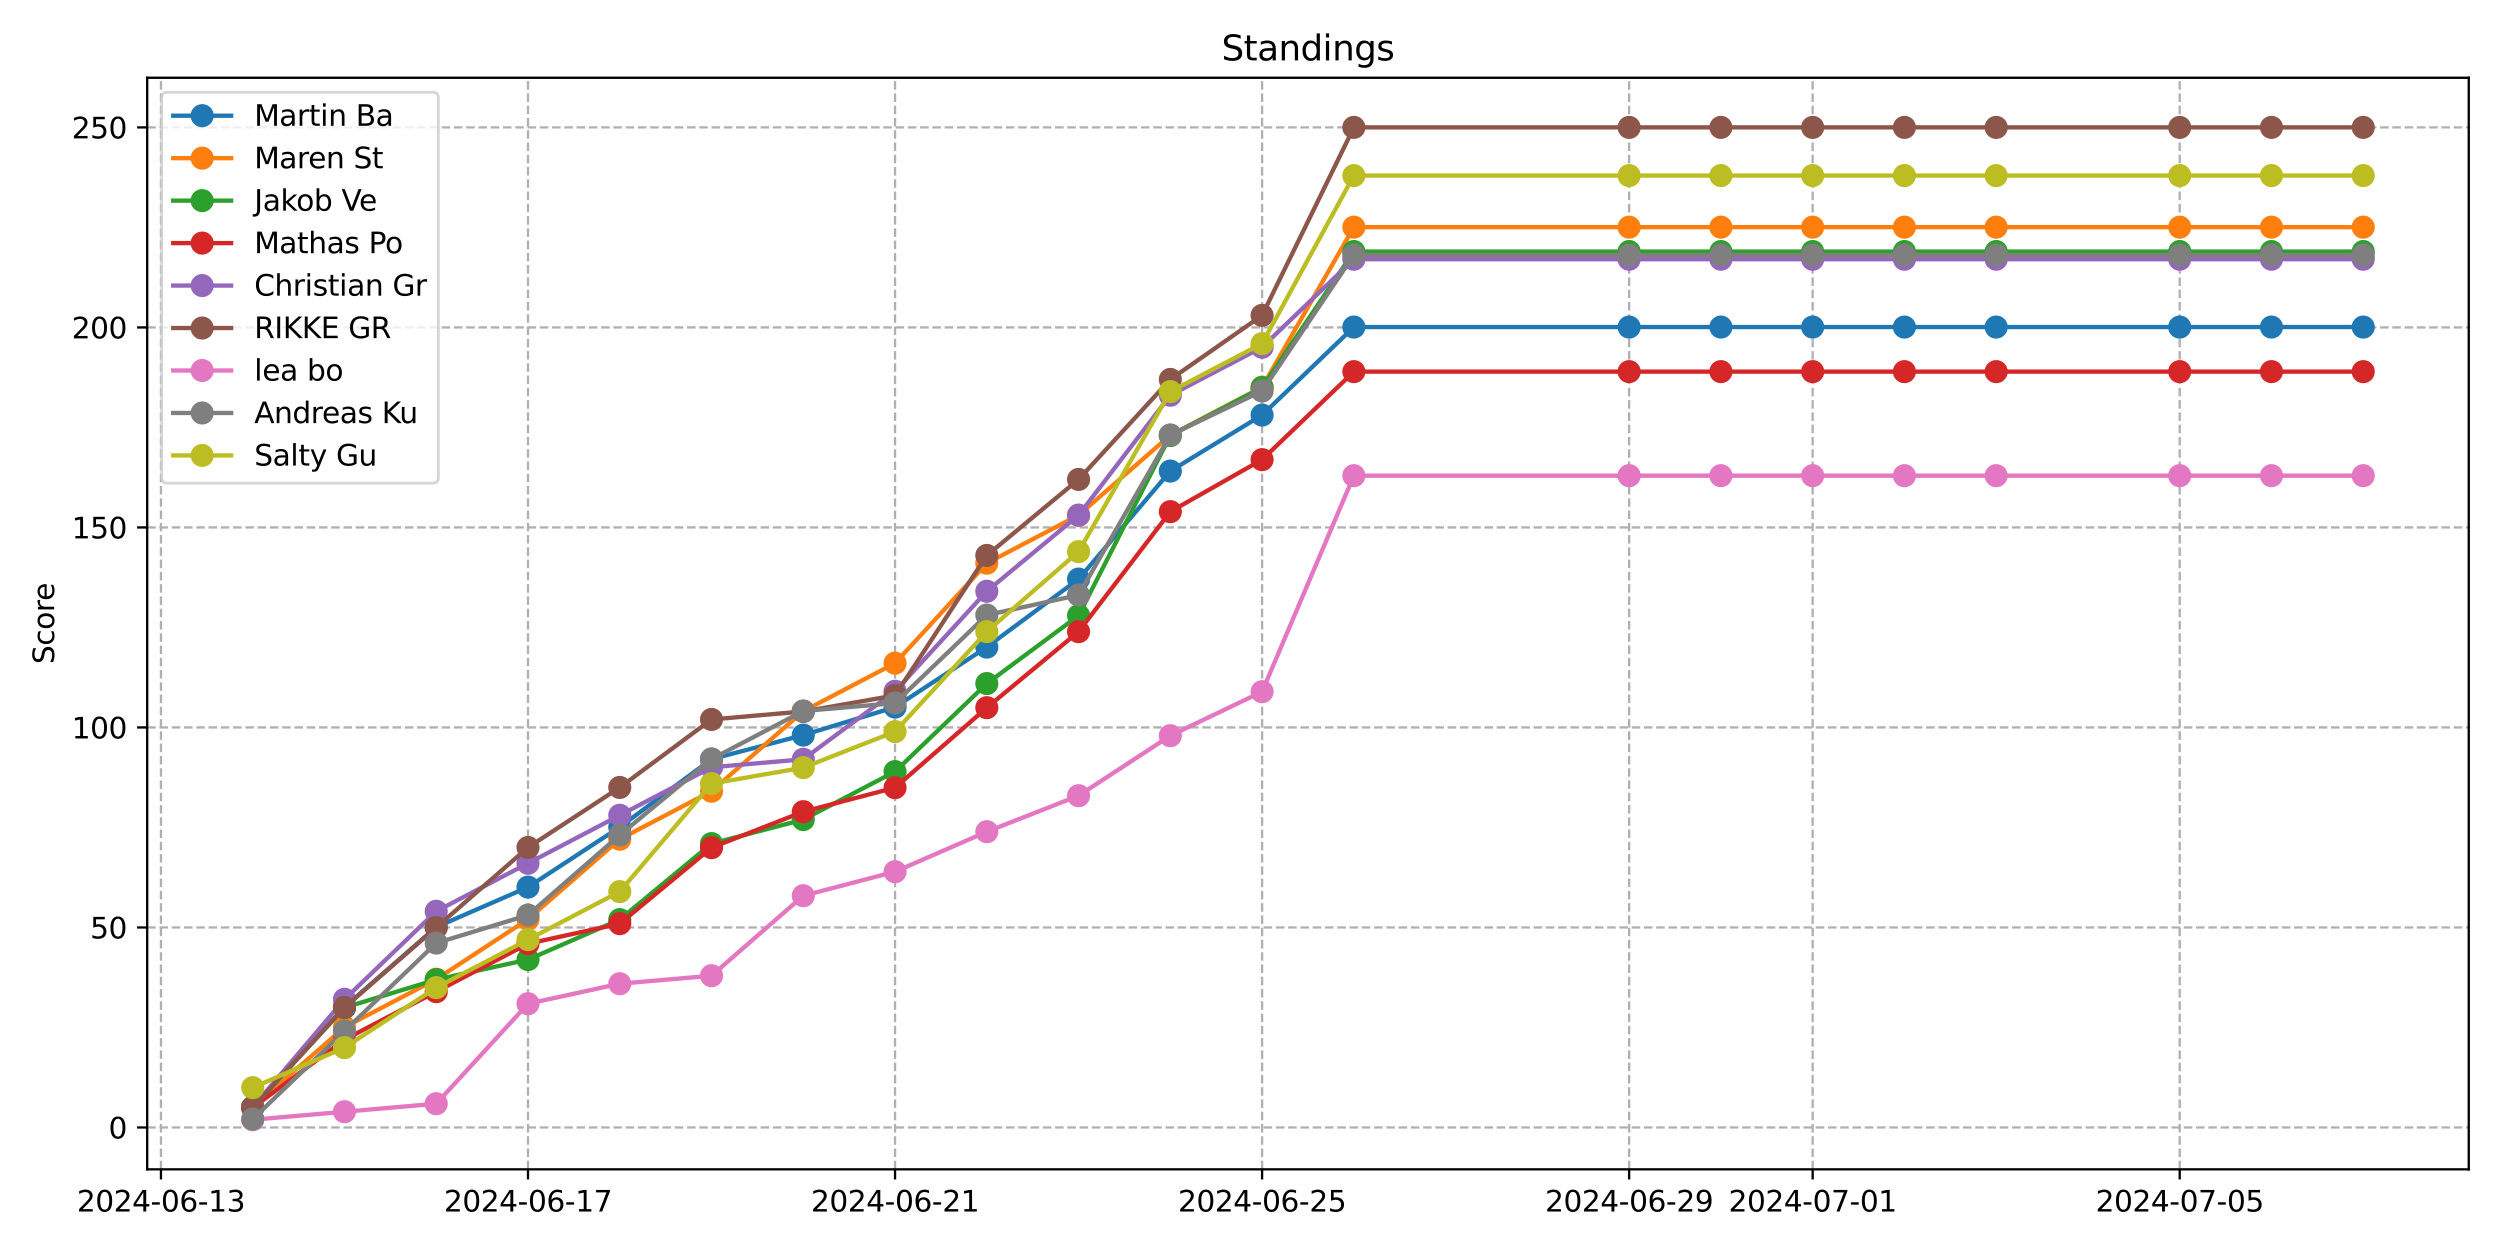 <?xml version="1.0" encoding="utf-8" standalone="no"?>
<!DOCTYPE svg PUBLIC "-//W3C//DTD SVG 1.1//EN"
  "http://www.w3.org/Graphics/SVG/1.1/DTD/svg11.dtd">
<svg xmlns:xlink="http://www.w3.org/1999/xlink" width="864pt" height="432pt" viewBox="0 0 864 432" xmlns="http://www.w3.org/2000/svg" version="1.1">
 <defs>
  <style type="text/css">*{stroke-linejoin: round; stroke-linecap: butt}</style>
 </defs>
 <g id="figure_1">
  <g id="patch_1">
   <path d="M 0 432 
L 864 432 
L 864 0 
L 0 0 
z
" style="fill: #ffffff"/>
  </g>
  <g id="axes_1">
   <g id="patch_2">
    <path d="M 50.87 404.12 
L 853.2 404.12 
L 853.2 26.88 
L 50.87 26.88 
z
" style="fill: #ffffff"/>
   </g>
   <g id="matplotlib.axis_1">
    <g id="xtick_1">
     <g id="line2d_1">
      <path d="M 55.627 404.12 
L 55.627 26.88 
" clip-path="url(#p63290c1a13)" style="fill: none; stroke-dasharray: 2.96,1.28; stroke-dashoffset: 0; stroke: #b0b0b0; stroke-width: 0.8"/>
     </g>
     <g id="line2d_2">
      <defs>
       <path id="mba9e7ca41d" d="M 0 0 
L 0 3.5 
" style="stroke: #000000; stroke-width: 0.8"/>
      </defs>
      <g>
       <use xlink:href="#mba9e7ca41d" x="55.627" y="404.12" style="stroke: #000000; stroke-width: 0.8"/>
      </g>
     </g>
     <g id="text_1">
      <!-- 2024-06-13 -->
      <g transform="translate(26.569 418.718) scale(0.1 -0.1)">
       <defs>
        <path id="DejaVuSans-32" d="M 1228 531 
L 3431 531 
L 3431 0 
L 469 0 
L 469 531 
Q 828 903 1448 1529 
Q 2069 2156 2228 2338 
Q 2531 2678 2651 2914 
Q 2772 3150 2772 3378 
Q 2772 3750 2511 3984 
Q 2250 4219 1831 4219 
Q 1534 4219 1204 4116 
Q 875 4013 500 3803 
L 500 4441 
Q 881 4594 1212 4672 
Q 1544 4750 1819 4750 
Q 2544 4750 2975 4387 
Q 3406 4025 3406 3419 
Q 3406 3131 3298 2873 
Q 3191 2616 2906 2266 
Q 2828 2175 2409 1742 
Q 1991 1309 1228 531 
z
" transform="scale(0.016)"/>
        <path id="DejaVuSans-30" d="M 2034 4250 
Q 1547 4250 1301 3770 
Q 1056 3291 1056 2328 
Q 1056 1369 1301 889 
Q 1547 409 2034 409 
Q 2525 409 2770 889 
Q 3016 1369 3016 2328 
Q 3016 3291 2770 3770 
Q 2525 4250 2034 4250 
z
M 2034 4750 
Q 2819 4750 3233 4129 
Q 3647 3509 3647 2328 
Q 3647 1150 3233 529 
Q 2819 -91 2034 -91 
Q 1250 -91 836 529 
Q 422 1150 422 2328 
Q 422 3509 836 4129 
Q 1250 4750 2034 4750 
z
" transform="scale(0.016)"/>
        <path id="DejaVuSans-34" d="M 2419 4116 
L 825 1625 
L 2419 1625 
L 2419 4116 
z
M 2253 4666 
L 3047 4666 
L 3047 1625 
L 3713 1625 
L 3713 1100 
L 3047 1100 
L 3047 0 
L 2419 0 
L 2419 1100 
L 313 1100 
L 313 1709 
L 2253 4666 
z
" transform="scale(0.016)"/>
        <path id="DejaVuSans-2d" d="M 313 2009 
L 1997 2009 
L 1997 1497 
L 313 1497 
L 313 2009 
z
" transform="scale(0.016)"/>
        <path id="DejaVuSans-36" d="M 2113 2584 
Q 1688 2584 1439 2293 
Q 1191 2003 1191 1497 
Q 1191 994 1439 701 
Q 1688 409 2113 409 
Q 2538 409 2786 701 
Q 3034 994 3034 1497 
Q 3034 2003 2786 2293 
Q 2538 2584 2113 2584 
z
M 3366 4563 
L 3366 3988 
Q 3128 4100 2886 4159 
Q 2644 4219 2406 4219 
Q 1781 4219 1451 3797 
Q 1122 3375 1075 2522 
Q 1259 2794 1537 2939 
Q 1816 3084 2150 3084 
Q 2853 3084 3261 2657 
Q 3669 2231 3669 1497 
Q 3669 778 3244 343 
Q 2819 -91 2113 -91 
Q 1303 -91 875 529 
Q 447 1150 447 2328 
Q 447 3434 972 4092 
Q 1497 4750 2381 4750 
Q 2619 4750 2861 4703 
Q 3103 4656 3366 4563 
z
" transform="scale(0.016)"/>
        <path id="DejaVuSans-31" d="M 794 531 
L 1825 531 
L 1825 4091 
L 703 3866 
L 703 4441 
L 1819 4666 
L 2450 4666 
L 2450 531 
L 3481 531 
L 3481 0 
L 794 0 
L 794 531 
z
" transform="scale(0.016)"/>
        <path id="DejaVuSans-33" d="M 2597 2516 
Q 3050 2419 3304 2112 
Q 3559 1806 3559 1356 
Q 3559 666 3084 287 
Q 2609 -91 1734 -91 
Q 1441 -91 1130 -33 
Q 819 25 488 141 
L 488 750 
Q 750 597 1062 519 
Q 1375 441 1716 441 
Q 2309 441 2620 675 
Q 2931 909 2931 1356 
Q 2931 1769 2642 2001 
Q 2353 2234 1838 2234 
L 1294 2234 
L 1294 2753 
L 1863 2753 
Q 2328 2753 2575 2939 
Q 2822 3125 2822 3475 
Q 2822 3834 2567 4026 
Q 2313 4219 1838 4219 
Q 1578 4219 1281 4162 
Q 984 4106 628 3988 
L 628 4550 
Q 988 4650 1302 4700 
Q 1616 4750 1894 4750 
Q 2613 4750 3031 4423 
Q 3450 4097 3450 3541 
Q 3450 3153 3228 2886 
Q 3006 2619 2597 2516 
z
" transform="scale(0.016)"/>
       </defs>
       <use xlink:href="#DejaVuSans-32"/>
       <use xlink:href="#DejaVuSans-30" x="63.623"/>
       <use xlink:href="#DejaVuSans-32" x="127.246"/>
       <use xlink:href="#DejaVuSans-34" x="190.869"/>
       <use xlink:href="#DejaVuSans-2d" x="254.492"/>
       <use xlink:href="#DejaVuSans-30" x="290.576"/>
       <use xlink:href="#DejaVuSans-36" x="354.199"/>
       <use xlink:href="#DejaVuSans-2d" x="417.822"/>
       <use xlink:href="#DejaVuSans-31" x="453.906"/>
       <use xlink:href="#DejaVuSans-33" x="517.529"/>
      </g>
     </g>
    </g>
    <g id="xtick_2">
     <g id="line2d_3">
      <path d="M 182.477 404.12 
L 182.477 26.88 
" clip-path="url(#p63290c1a13)" style="fill: none; stroke-dasharray: 2.96,1.28; stroke-dashoffset: 0; stroke: #b0b0b0; stroke-width: 0.8"/>
     </g>
     <g id="line2d_4">
      <g>
       <use xlink:href="#mba9e7ca41d" x="182.477" y="404.12" style="stroke: #000000; stroke-width: 0.8"/>
      </g>
     </g>
     <g id="text_2">
      <!-- 2024-06-17 -->
      <g transform="translate(153.42 418.718) scale(0.1 -0.1)">
       <defs>
        <path id="DejaVuSans-37" d="M 525 4666 
L 3525 4666 
L 3525 4397 
L 1831 0 
L 1172 0 
L 2766 4134 
L 525 4134 
L 525 4666 
z
" transform="scale(0.016)"/>
       </defs>
       <use xlink:href="#DejaVuSans-32"/>
       <use xlink:href="#DejaVuSans-30" x="63.623"/>
       <use xlink:href="#DejaVuSans-32" x="127.246"/>
       <use xlink:href="#DejaVuSans-34" x="190.869"/>
       <use xlink:href="#DejaVuSans-2d" x="254.492"/>
       <use xlink:href="#DejaVuSans-30" x="290.576"/>
       <use xlink:href="#DejaVuSans-36" x="354.199"/>
       <use xlink:href="#DejaVuSans-2d" x="417.822"/>
       <use xlink:href="#DejaVuSans-31" x="453.906"/>
       <use xlink:href="#DejaVuSans-37" x="517.529"/>
      </g>
     </g>
    </g>
    <g id="xtick_3">
     <g id="line2d_5">
      <path d="M 309.328 404.12 
L 309.328 26.88 
" clip-path="url(#p63290c1a13)" style="fill: none; stroke-dasharray: 2.96,1.28; stroke-dashoffset: 0; stroke: #b0b0b0; stroke-width: 0.8"/>
     </g>
     <g id="line2d_6">
      <g>
       <use xlink:href="#mba9e7ca41d" x="309.328" y="404.12" style="stroke: #000000; stroke-width: 0.8"/>
      </g>
     </g>
     <g id="text_3">
      <!-- 2024-06-21 -->
      <g transform="translate(280.27 418.718) scale(0.1 -0.1)">
       <use xlink:href="#DejaVuSans-32"/>
       <use xlink:href="#DejaVuSans-30" x="63.623"/>
       <use xlink:href="#DejaVuSans-32" x="127.246"/>
       <use xlink:href="#DejaVuSans-34" x="190.869"/>
       <use xlink:href="#DejaVuSans-2d" x="254.492"/>
       <use xlink:href="#DejaVuSans-30" x="290.576"/>
       <use xlink:href="#DejaVuSans-36" x="354.199"/>
       <use xlink:href="#DejaVuSans-2d" x="417.822"/>
       <use xlink:href="#DejaVuSans-32" x="453.906"/>
       <use xlink:href="#DejaVuSans-31" x="517.529"/>
      </g>
     </g>
    </g>
    <g id="xtick_4">
     <g id="line2d_7">
      <path d="M 436.179 404.12 
L 436.179 26.88 
" clip-path="url(#p63290c1a13)" style="fill: none; stroke-dasharray: 2.96,1.28; stroke-dashoffset: 0; stroke: #b0b0b0; stroke-width: 0.8"/>
     </g>
     <g id="line2d_8">
      <g>
       <use xlink:href="#mba9e7ca41d" x="436.179" y="404.12" style="stroke: #000000; stroke-width: 0.8"/>
      </g>
     </g>
     <g id="text_4">
      <!-- 2024-06-25 -->
      <g transform="translate(407.121 418.718) scale(0.1 -0.1)">
       <defs>
        <path id="DejaVuSans-35" d="M 691 4666 
L 3169 4666 
L 3169 4134 
L 1269 4134 
L 1269 2991 
Q 1406 3038 1543 3061 
Q 1681 3084 1819 3084 
Q 2600 3084 3056 2656 
Q 3513 2228 3513 1497 
Q 3513 744 3044 326 
Q 2575 -91 1722 -91 
Q 1428 -91 1123 -41 
Q 819 9 494 109 
L 494 744 
Q 775 591 1075 516 
Q 1375 441 1709 441 
Q 2250 441 2565 725 
Q 2881 1009 2881 1497 
Q 2881 1984 2565 2268 
Q 2250 2553 1709 2553 
Q 1456 2553 1204 2497 
Q 953 2441 691 2322 
L 691 4666 
z
" transform="scale(0.016)"/>
       </defs>
       <use xlink:href="#DejaVuSans-32"/>
       <use xlink:href="#DejaVuSans-30" x="63.623"/>
       <use xlink:href="#DejaVuSans-32" x="127.246"/>
       <use xlink:href="#DejaVuSans-34" x="190.869"/>
       <use xlink:href="#DejaVuSans-2d" x="254.492"/>
       <use xlink:href="#DejaVuSans-30" x="290.576"/>
       <use xlink:href="#DejaVuSans-36" x="354.199"/>
       <use xlink:href="#DejaVuSans-2d" x="417.822"/>
       <use xlink:href="#DejaVuSans-32" x="453.906"/>
       <use xlink:href="#DejaVuSans-35" x="517.529"/>
      </g>
     </g>
    </g>
    <g id="xtick_5">
     <g id="line2d_9">
      <path d="M 563.029 404.12 
L 563.029 26.88 
" clip-path="url(#p63290c1a13)" style="fill: none; stroke-dasharray: 2.96,1.28; stroke-dashoffset: 0; stroke: #b0b0b0; stroke-width: 0.8"/>
     </g>
     <g id="line2d_10">
      <g>
       <use xlink:href="#mba9e7ca41d" x="563.029" y="404.12" style="stroke: #000000; stroke-width: 0.8"/>
      </g>
     </g>
     <g id="text_5">
      <!-- 2024-06-29 -->
      <g transform="translate(533.971 418.718) scale(0.1 -0.1)">
       <defs>
        <path id="DejaVuSans-39" d="M 703 97 
L 703 672 
Q 941 559 1184 500 
Q 1428 441 1663 441 
Q 2288 441 2617 861 
Q 2947 1281 2994 2138 
Q 2813 1869 2534 1725 
Q 2256 1581 1919 1581 
Q 1219 1581 811 2004 
Q 403 2428 403 3163 
Q 403 3881 828 4315 
Q 1253 4750 1959 4750 
Q 2769 4750 3195 4129 
Q 3622 3509 3622 2328 
Q 3622 1225 3098 567 
Q 2575 -91 1691 -91 
Q 1453 -91 1209 -44 
Q 966 3 703 97 
z
M 1959 2075 
Q 2384 2075 2632 2365 
Q 2881 2656 2881 3163 
Q 2881 3666 2632 3958 
Q 2384 4250 1959 4250 
Q 1534 4250 1286 3958 
Q 1038 3666 1038 3163 
Q 1038 2656 1286 2365 
Q 1534 2075 1959 2075 
z
" transform="scale(0.016)"/>
       </defs>
       <use xlink:href="#DejaVuSans-32"/>
       <use xlink:href="#DejaVuSans-30" x="63.623"/>
       <use xlink:href="#DejaVuSans-32" x="127.246"/>
       <use xlink:href="#DejaVuSans-34" x="190.869"/>
       <use xlink:href="#DejaVuSans-2d" x="254.492"/>
       <use xlink:href="#DejaVuSans-30" x="290.576"/>
       <use xlink:href="#DejaVuSans-36" x="354.199"/>
       <use xlink:href="#DejaVuSans-2d" x="417.822"/>
       <use xlink:href="#DejaVuSans-32" x="453.906"/>
       <use xlink:href="#DejaVuSans-39" x="517.529"/>
      </g>
     </g>
    </g>
    <g id="xtick_6">
     <g id="line2d_11">
      <path d="M 626.455 404.12 
L 626.455 26.88 
" clip-path="url(#p63290c1a13)" style="fill: none; stroke-dasharray: 2.96,1.28; stroke-dashoffset: 0; stroke: #b0b0b0; stroke-width: 0.8"/>
     </g>
     <g id="line2d_12">
      <g>
       <use xlink:href="#mba9e7ca41d" x="626.455" y="404.12" style="stroke: #000000; stroke-width: 0.8"/>
      </g>
     </g>
     <g id="text_6">
      <!-- 2024-07-01 -->
      <g transform="translate(597.397 418.718) scale(0.1 -0.1)">
       <use xlink:href="#DejaVuSans-32"/>
       <use xlink:href="#DejaVuSans-30" x="63.623"/>
       <use xlink:href="#DejaVuSans-32" x="127.246"/>
       <use xlink:href="#DejaVuSans-34" x="190.869"/>
       <use xlink:href="#DejaVuSans-2d" x="254.492"/>
       <use xlink:href="#DejaVuSans-30" x="290.576"/>
       <use xlink:href="#DejaVuSans-37" x="354.199"/>
       <use xlink:href="#DejaVuSans-2d" x="417.822"/>
       <use xlink:href="#DejaVuSans-30" x="453.906"/>
       <use xlink:href="#DejaVuSans-31" x="517.529"/>
      </g>
     </g>
    </g>
    <g id="xtick_7">
     <g id="line2d_13">
      <path d="M 753.305 404.12 
L 753.305 26.88 
" clip-path="url(#p63290c1a13)" style="fill: none; stroke-dasharray: 2.96,1.28; stroke-dashoffset: 0; stroke: #b0b0b0; stroke-width: 0.8"/>
     </g>
     <g id="line2d_14">
      <g>
       <use xlink:href="#mba9e7ca41d" x="753.305" y="404.12" style="stroke: #000000; stroke-width: 0.8"/>
      </g>
     </g>
     <g id="text_7">
      <!-- 2024-07-05 -->
      <g transform="translate(724.247 418.718) scale(0.1 -0.1)">
       <use xlink:href="#DejaVuSans-32"/>
       <use xlink:href="#DejaVuSans-30" x="63.623"/>
       <use xlink:href="#DejaVuSans-32" x="127.246"/>
       <use xlink:href="#DejaVuSans-34" x="190.869"/>
       <use xlink:href="#DejaVuSans-2d" x="254.492"/>
       <use xlink:href="#DejaVuSans-30" x="290.576"/>
       <use xlink:href="#DejaVuSans-37" x="354.199"/>
       <use xlink:href="#DejaVuSans-2d" x="417.822"/>
       <use xlink:href="#DejaVuSans-30" x="453.906"/>
       <use xlink:href="#DejaVuSans-35" x="517.529"/>
      </g>
     </g>
    </g>
   </g>
   <g id="matplotlib.axis_2">
    <g id="ytick_1">
     <g id="line2d_15">
      <path d="M 50.87 389.656 
L 853.2 389.656 
" clip-path="url(#p63290c1a13)" style="fill: none; stroke-dasharray: 2.96,1.28; stroke-dashoffset: 0; stroke: #b0b0b0; stroke-width: 0.8"/>
     </g>
     <g id="line2d_16">
      <defs>
       <path id="m2c4fb682a2" d="M 0 0 
L -3.5 0 
" style="stroke: #000000; stroke-width: 0.8"/>
      </defs>
      <g>
       <use xlink:href="#m2c4fb682a2" x="50.87" y="389.656" style="stroke: #000000; stroke-width: 0.8"/>
      </g>
     </g>
     <g id="text_8">
      <!-- 0 -->
      <g transform="translate(37.508 393.455) scale(0.1 -0.1)">
       <use xlink:href="#DejaVuSans-30"/>
      </g>
     </g>
    </g>
    <g id="ytick_2">
     <g id="line2d_17">
      <path d="M 50.87 320.531 
L 853.2 320.531 
" clip-path="url(#p63290c1a13)" style="fill: none; stroke-dasharray: 2.96,1.28; stroke-dashoffset: 0; stroke: #b0b0b0; stroke-width: 0.8"/>
     </g>
     <g id="line2d_18">
      <g>
       <use xlink:href="#m2c4fb682a2" x="50.87" y="320.531" style="stroke: #000000; stroke-width: 0.8"/>
      </g>
     </g>
     <g id="text_9">
      <!-- 50 -->
      <g transform="translate(31.145 324.33) scale(0.1 -0.1)">
       <use xlink:href="#DejaVuSans-35"/>
       <use xlink:href="#DejaVuSans-30" x="63.623"/>
      </g>
     </g>
    </g>
    <g id="ytick_3">
     <g id="line2d_19">
      <path d="M 50.87 251.406 
L 853.2 251.406 
" clip-path="url(#p63290c1a13)" style="fill: none; stroke-dasharray: 2.96,1.28; stroke-dashoffset: 0; stroke: #b0b0b0; stroke-width: 0.8"/>
     </g>
     <g id="line2d_20">
      <g>
       <use xlink:href="#m2c4fb682a2" x="50.87" y="251.406" style="stroke: #000000; stroke-width: 0.8"/>
      </g>
     </g>
     <g id="text_10">
      <!-- 100 -->
      <g transform="translate(24.782 255.205) scale(0.1 -0.1)">
       <use xlink:href="#DejaVuSans-31"/>
       <use xlink:href="#DejaVuSans-30" x="63.623"/>
       <use xlink:href="#DejaVuSans-30" x="127.246"/>
      </g>
     </g>
    </g>
    <g id="ytick_4">
     <g id="line2d_21">
      <path d="M 50.87 182.28 
L 853.2 182.28 
" clip-path="url(#p63290c1a13)" style="fill: none; stroke-dasharray: 2.96,1.28; stroke-dashoffset: 0; stroke: #b0b0b0; stroke-width: 0.8"/>
     </g>
     <g id="line2d_22">
      <g>
       <use xlink:href="#m2c4fb682a2" x="50.87" y="182.28" style="stroke: #000000; stroke-width: 0.8"/>
      </g>
     </g>
     <g id="text_11">
      <!-- 150 -->
      <g transform="translate(24.782 186.08) scale(0.1 -0.1)">
       <use xlink:href="#DejaVuSans-31"/>
       <use xlink:href="#DejaVuSans-35" x="63.623"/>
       <use xlink:href="#DejaVuSans-30" x="127.246"/>
      </g>
     </g>
    </g>
    <g id="ytick_5">
     <g id="line2d_23">
      <path d="M 50.87 113.155 
L 853.2 113.155 
" clip-path="url(#p63290c1a13)" style="fill: none; stroke-dasharray: 2.96,1.28; stroke-dashoffset: 0; stroke: #b0b0b0; stroke-width: 0.8"/>
     </g>
     <g id="line2d_24">
      <g>
       <use xlink:href="#m2c4fb682a2" x="50.87" y="113.155" style="stroke: #000000; stroke-width: 0.8"/>
      </g>
     </g>
     <g id="text_12">
      <!-- 200 -->
      <g transform="translate(24.782 116.955) scale(0.1 -0.1)">
       <use xlink:href="#DejaVuSans-32"/>
       <use xlink:href="#DejaVuSans-30" x="63.623"/>
       <use xlink:href="#DejaVuSans-30" x="127.246"/>
      </g>
     </g>
    </g>
    <g id="ytick_6">
     <g id="line2d_25">
      <path d="M 50.87 44.03 
L 853.2 44.03 
" clip-path="url(#p63290c1a13)" style="fill: none; stroke-dasharray: 2.96,1.28; stroke-dashoffset: 0; stroke: #b0b0b0; stroke-width: 0.8"/>
     </g>
     <g id="line2d_26">
      <g>
       <use xlink:href="#m2c4fb682a2" x="50.87" y="44.03" style="stroke: #000000; stroke-width: 0.8"/>
      </g>
     </g>
     <g id="text_13">
      <!-- 250 -->
      <g transform="translate(24.782 47.83) scale(0.1 -0.1)">
       <use xlink:href="#DejaVuSans-32"/>
       <use xlink:href="#DejaVuSans-35" x="63.623"/>
       <use xlink:href="#DejaVuSans-30" x="127.246"/>
      </g>
     </g>
    </g>
    <g id="text_14">
     <!-- Score -->
     <g transform="translate(18.703 229.502) rotate(-90) scale(0.1 -0.1)">
      <defs>
       <path id="DejaVuSans-53" d="M 3425 4513 
L 3425 3897 
Q 3066 4069 2747 4153 
Q 2428 4238 2131 4238 
Q 1616 4238 1336 4038 
Q 1056 3838 1056 3469 
Q 1056 3159 1242 3001 
Q 1428 2844 1947 2747 
L 2328 2669 
Q 3034 2534 3370 2195 
Q 3706 1856 3706 1288 
Q 3706 609 3251 259 
Q 2797 -91 1919 -91 
Q 1588 -91 1214 -16 
Q 841 59 441 206 
L 441 856 
Q 825 641 1194 531 
Q 1563 422 1919 422 
Q 2459 422 2753 634 
Q 3047 847 3047 1241 
Q 3047 1584 2836 1778 
Q 2625 1972 2144 2069 
L 1759 2144 
Q 1053 2284 737 2584 
Q 422 2884 422 3419 
Q 422 4038 858 4394 
Q 1294 4750 2059 4750 
Q 2388 4750 2728 4690 
Q 3069 4631 3425 4513 
z
" transform="scale(0.016)"/>
       <path id="DejaVuSans-63" d="M 3122 3366 
L 3122 2828 
Q 2878 2963 2633 3030 
Q 2388 3097 2138 3097 
Q 1578 3097 1268 2742 
Q 959 2388 959 1747 
Q 959 1106 1268 751 
Q 1578 397 2138 397 
Q 2388 397 2633 464 
Q 2878 531 3122 666 
L 3122 134 
Q 2881 22 2623 -34 
Q 2366 -91 2075 -91 
Q 1284 -91 818 406 
Q 353 903 353 1747 
Q 353 2603 823 3093 
Q 1294 3584 2113 3584 
Q 2378 3584 2631 3529 
Q 2884 3475 3122 3366 
z
" transform="scale(0.016)"/>
       <path id="DejaVuSans-6f" d="M 1959 3097 
Q 1497 3097 1228 2736 
Q 959 2375 959 1747 
Q 959 1119 1226 758 
Q 1494 397 1959 397 
Q 2419 397 2687 759 
Q 2956 1122 2956 1747 
Q 2956 2369 2687 2733 
Q 2419 3097 1959 3097 
z
M 1959 3584 
Q 2709 3584 3137 3096 
Q 3566 2609 3566 1747 
Q 3566 888 3137 398 
Q 2709 -91 1959 -91 
Q 1206 -91 779 398 
Q 353 888 353 1747 
Q 353 2609 779 3096 
Q 1206 3584 1959 3584 
z
" transform="scale(0.016)"/>
       <path id="DejaVuSans-72" d="M 2631 2963 
Q 2534 3019 2420 3045 
Q 2306 3072 2169 3072 
Q 1681 3072 1420 2755 
Q 1159 2438 1159 1844 
L 1159 0 
L 581 0 
L 581 3500 
L 1159 3500 
L 1159 2956 
Q 1341 3275 1631 3429 
Q 1922 3584 2338 3584 
Q 2397 3584 2469 3576 
Q 2541 3569 2628 3553 
L 2631 2963 
z
" transform="scale(0.016)"/>
       <path id="DejaVuSans-65" d="M 3597 1894 
L 3597 1613 
L 953 1613 
Q 991 1019 1311 708 
Q 1631 397 2203 397 
Q 2534 397 2845 478 
Q 3156 559 3463 722 
L 3463 178 
Q 3153 47 2828 -22 
Q 2503 -91 2169 -91 
Q 1331 -91 842 396 
Q 353 884 353 1716 
Q 353 2575 817 3079 
Q 1281 3584 2069 3584 
Q 2775 3584 3186 3129 
Q 3597 2675 3597 1894 
z
M 3022 2063 
Q 3016 2534 2758 2815 
Q 2500 3097 2075 3097 
Q 1594 3097 1305 2825 
Q 1016 2553 972 2059 
L 3022 2063 
z
" transform="scale(0.016)"/>
      </defs>
      <use xlink:href="#DejaVuSans-53"/>
      <use xlink:href="#DejaVuSans-63" x="63.477"/>
      <use xlink:href="#DejaVuSans-6f" x="118.457"/>
      <use xlink:href="#DejaVuSans-72" x="179.639"/>
      <use xlink:href="#DejaVuSans-65" x="218.502"/>
     </g>
    </g>
   </g>
   <g id="line2d_27">
    <path d="M 87.34 382.619 
L 119.052 348.057 
L 150.765 320.407 
L 182.477 306.582 
L 214.19 285.844 
L 245.903 262.342 
L 277.615 254.047 
L 309.328 244.369 
L 341.041 223.632 
L 372.753 200.129 
L 404.466 162.802 
L 436.179 143.447 
L 467.891 113.032 
L 563.029 113.032 
L 594.742 113.032 
L 626.455 113.032 
L 658.167 113.032 
L 689.88 113.032 
L 753.305 113.032 
L 785.018 113.032 
L 816.73 113.032 
" clip-path="url(#p63290c1a13)" style="fill: none; stroke: #1f77b4; stroke-width: 1.5; stroke-linecap: square"/>
    <defs>
     <path id="mfa3e85170a" d="M 0 3.5 
C 0.928 3.5 1.819 3.131 2.475 2.475 
C 3.131 1.819 3.5 0.928 3.5 0 
C 3.5 -0.928 3.131 -1.819 2.475 -2.475 
C 1.819 -3.131 0.928 -3.5 0 -3.5 
C -0.928 -3.5 -1.819 -3.131 -2.475 -2.475 
C -3.131 -1.819 -3.5 -0.928 -3.5 0 
C -3.5 0.928 -3.131 1.819 -2.475 2.475 
C -1.819 3.131 -0.928 3.5 0 3.5 
z
" style="stroke: #1f77b4"/>
    </defs>
    <g clip-path="url(#p63290c1a13)">
     <use xlink:href="#mfa3e85170a" x="87.34" y="382.619" style="fill: #1f77b4; stroke: #1f77b4"/>
     <use xlink:href="#mfa3e85170a" x="119.052" y="348.057" style="fill: #1f77b4; stroke: #1f77b4"/>
     <use xlink:href="#mfa3e85170a" x="150.765" y="320.407" style="fill: #1f77b4; stroke: #1f77b4"/>
     <use xlink:href="#mfa3e85170a" x="182.477" y="306.582" style="fill: #1f77b4; stroke: #1f77b4"/>
     <use xlink:href="#mfa3e85170a" x="214.19" y="285.844" style="fill: #1f77b4; stroke: #1f77b4"/>
     <use xlink:href="#mfa3e85170a" x="245.903" y="262.342" style="fill: #1f77b4; stroke: #1f77b4"/>
     <use xlink:href="#mfa3e85170a" x="277.615" y="254.047" style="fill: #1f77b4; stroke: #1f77b4"/>
     <use xlink:href="#mfa3e85170a" x="309.328" y="244.369" style="fill: #1f77b4; stroke: #1f77b4"/>
     <use xlink:href="#mfa3e85170a" x="341.041" y="223.632" style="fill: #1f77b4; stroke: #1f77b4"/>
     <use xlink:href="#mfa3e85170a" x="372.753" y="200.129" style="fill: #1f77b4; stroke: #1f77b4"/>
     <use xlink:href="#mfa3e85170a" x="404.466" y="162.802" style="fill: #1f77b4; stroke: #1f77b4"/>
     <use xlink:href="#mfa3e85170a" x="436.179" y="143.447" style="fill: #1f77b4; stroke: #1f77b4"/>
     <use xlink:href="#mfa3e85170a" x="467.891" y="113.032" style="fill: #1f77b4; stroke: #1f77b4"/>
     <use xlink:href="#mfa3e85170a" x="563.029" y="113.032" style="fill: #1f77b4; stroke: #1f77b4"/>
     <use xlink:href="#mfa3e85170a" x="594.742" y="113.032" style="fill: #1f77b4; stroke: #1f77b4"/>
     <use xlink:href="#mfa3e85170a" x="626.455" y="113.032" style="fill: #1f77b4; stroke: #1f77b4"/>
     <use xlink:href="#mfa3e85170a" x="658.167" y="113.032" style="fill: #1f77b4; stroke: #1f77b4"/>
     <use xlink:href="#mfa3e85170a" x="689.88" y="113.032" style="fill: #1f77b4; stroke: #1f77b4"/>
     <use xlink:href="#mfa3e85170a" x="753.305" y="113.032" style="fill: #1f77b4; stroke: #1f77b4"/>
     <use xlink:href="#mfa3e85170a" x="785.018" y="113.032" style="fill: #1f77b4; stroke: #1f77b4"/>
     <use xlink:href="#mfa3e85170a" x="816.73" y="113.032" style="fill: #1f77b4; stroke: #1f77b4"/>
    </g>
   </g>
   <g id="line2d_28">
    <path d="M 87.34 382.655 
L 119.052 355.005 
L 150.765 338.415 
L 182.477 317.678 
L 214.19 290.028 
L 245.903 273.438 
L 277.615 245.788 
L 309.328 229.198 
L 341.041 194.635 
L 372.753 178.045 
L 404.466 150.395 
L 436.179 133.805 
L 467.891 78.505 
L 563.029 78.505 
L 594.742 78.505 
L 626.455 78.505 
L 658.167 78.505 
L 689.88 78.505 
L 753.305 78.505 
L 785.018 78.505 
L 816.73 78.505 
" clip-path="url(#p63290c1a13)" style="fill: none; stroke: #ff7f0e; stroke-width: 1.5; stroke-linecap: square"/>
    <defs>
     <path id="me61b5ccc7a" d="M 0 3.5 
C 0.928 3.5 1.819 3.131 2.475 2.475 
C 3.131 1.819 3.5 0.928 3.5 0 
C 3.5 -0.928 3.131 -1.819 2.475 -2.475 
C 1.819 -3.131 0.928 -3.5 0 -3.5 
C -0.928 -3.5 -1.819 -3.131 -2.475 -2.475 
C -3.131 -1.819 -3.5 -0.928 -3.5 0 
C -3.5 0.928 -3.131 1.819 -2.475 2.475 
C -1.819 3.131 -0.928 3.5 0 3.5 
z
" style="stroke: #ff7f0e"/>
    </defs>
    <g clip-path="url(#p63290c1a13)">
     <use xlink:href="#me61b5ccc7a" x="87.34" y="382.655" style="fill: #ff7f0e; stroke: #ff7f0e"/>
     <use xlink:href="#me61b5ccc7a" x="119.052" y="355.005" style="fill: #ff7f0e; stroke: #ff7f0e"/>
     <use xlink:href="#me61b5ccc7a" x="150.765" y="338.415" style="fill: #ff7f0e; stroke: #ff7f0e"/>
     <use xlink:href="#me61b5ccc7a" x="182.477" y="317.678" style="fill: #ff7f0e; stroke: #ff7f0e"/>
     <use xlink:href="#me61b5ccc7a" x="214.19" y="290.028" style="fill: #ff7f0e; stroke: #ff7f0e"/>
     <use xlink:href="#me61b5ccc7a" x="245.903" y="273.438" style="fill: #ff7f0e; stroke: #ff7f0e"/>
     <use xlink:href="#me61b5ccc7a" x="277.615" y="245.788" style="fill: #ff7f0e; stroke: #ff7f0e"/>
     <use xlink:href="#me61b5ccc7a" x="309.328" y="229.198" style="fill: #ff7f0e; stroke: #ff7f0e"/>
     <use xlink:href="#me61b5ccc7a" x="341.041" y="194.635" style="fill: #ff7f0e; stroke: #ff7f0e"/>
     <use xlink:href="#me61b5ccc7a" x="372.753" y="178.045" style="fill: #ff7f0e; stroke: #ff7f0e"/>
     <use xlink:href="#me61b5ccc7a" x="404.466" y="150.395" style="fill: #ff7f0e; stroke: #ff7f0e"/>
     <use xlink:href="#me61b5ccc7a" x="436.179" y="133.805" style="fill: #ff7f0e; stroke: #ff7f0e"/>
     <use xlink:href="#me61b5ccc7a" x="467.891" y="78.505" style="fill: #ff7f0e; stroke: #ff7f0e"/>
     <use xlink:href="#me61b5ccc7a" x="563.029" y="78.505" style="fill: #ff7f0e; stroke: #ff7f0e"/>
     <use xlink:href="#me61b5ccc7a" x="594.742" y="78.505" style="fill: #ff7f0e; stroke: #ff7f0e"/>
     <use xlink:href="#me61b5ccc7a" x="626.455" y="78.505" style="fill: #ff7f0e; stroke: #ff7f0e"/>
     <use xlink:href="#me61b5ccc7a" x="658.167" y="78.505" style="fill: #ff7f0e; stroke: #ff7f0e"/>
     <use xlink:href="#me61b5ccc7a" x="689.88" y="78.505" style="fill: #ff7f0e; stroke: #ff7f0e"/>
     <use xlink:href="#me61b5ccc7a" x="753.305" y="78.505" style="fill: #ff7f0e; stroke: #ff7f0e"/>
     <use xlink:href="#me61b5ccc7a" x="785.018" y="78.505" style="fill: #ff7f0e; stroke: #ff7f0e"/>
     <use xlink:href="#me61b5ccc7a" x="816.73" y="78.505" style="fill: #ff7f0e; stroke: #ff7f0e"/>
    </g>
   </g>
   <g id="line2d_29">
    <path d="M 87.34 382.788 
L 119.052 348.226 
L 150.765 338.548 
L 182.477 331.635 
L 214.19 317.81 
L 245.903 291.543 
L 277.615 283.248 
L 309.328 266.658 
L 341.041 236.243 
L 372.753 212.74 
L 404.466 150.528 
L 436.179 133.938 
L 467.891 86.933 
L 563.029 86.933 
L 594.742 86.933 
L 626.455 86.933 
L 658.167 86.933 
L 689.88 86.933 
L 753.305 86.933 
L 785.018 86.933 
L 816.73 86.933 
" clip-path="url(#p63290c1a13)" style="fill: none; stroke: #2ca02c; stroke-width: 1.5; stroke-linecap: square"/>
    <defs>
     <path id="m08cd288cc5" d="M 0 3.5 
C 0.928 3.5 1.819 3.131 2.475 2.475 
C 3.131 1.819 3.5 0.928 3.5 0 
C 3.5 -0.928 3.131 -1.819 2.475 -2.475 
C 1.819 -3.131 0.928 -3.5 0 -3.5 
C -0.928 -3.5 -1.819 -3.131 -2.475 -2.475 
C -3.131 -1.819 -3.5 -0.928 -3.5 0 
C -3.5 0.928 -3.131 1.819 -2.475 2.475 
C -1.819 3.131 -0.928 3.5 0 3.5 
z
" style="stroke: #2ca02c"/>
    </defs>
    <g clip-path="url(#p63290c1a13)">
     <use xlink:href="#m08cd288cc5" x="87.34" y="382.788" style="fill: #2ca02c; stroke: #2ca02c"/>
     <use xlink:href="#m08cd288cc5" x="119.052" y="348.226" style="fill: #2ca02c; stroke: #2ca02c"/>
     <use xlink:href="#m08cd288cc5" x="150.765" y="338.548" style="fill: #2ca02c; stroke: #2ca02c"/>
     <use xlink:href="#m08cd288cc5" x="182.477" y="331.635" style="fill: #2ca02c; stroke: #2ca02c"/>
     <use xlink:href="#m08cd288cc5" x="214.19" y="317.81" style="fill: #2ca02c; stroke: #2ca02c"/>
     <use xlink:href="#m08cd288cc5" x="245.903" y="291.543" style="fill: #2ca02c; stroke: #2ca02c"/>
     <use xlink:href="#m08cd288cc5" x="277.615" y="283.248" style="fill: #2ca02c; stroke: #2ca02c"/>
     <use xlink:href="#m08cd288cc5" x="309.328" y="266.658" style="fill: #2ca02c; stroke: #2ca02c"/>
     <use xlink:href="#m08cd288cc5" x="341.041" y="236.243" style="fill: #2ca02c; stroke: #2ca02c"/>
     <use xlink:href="#m08cd288cc5" x="372.753" y="212.74" style="fill: #2ca02c; stroke: #2ca02c"/>
     <use xlink:href="#m08cd288cc5" x="404.466" y="150.528" style="fill: #2ca02c; stroke: #2ca02c"/>
     <use xlink:href="#m08cd288cc5" x="436.179" y="133.938" style="fill: #2ca02c; stroke: #2ca02c"/>
     <use xlink:href="#m08cd288cc5" x="467.891" y="86.933" style="fill: #2ca02c; stroke: #2ca02c"/>
     <use xlink:href="#m08cd288cc5" x="563.029" y="86.933" style="fill: #2ca02c; stroke: #2ca02c"/>
     <use xlink:href="#m08cd288cc5" x="594.742" y="86.933" style="fill: #2ca02c; stroke: #2ca02c"/>
     <use xlink:href="#m08cd288cc5" x="626.455" y="86.933" style="fill: #2ca02c; stroke: #2ca02c"/>
     <use xlink:href="#m08cd288cc5" x="658.167" y="86.933" style="fill: #2ca02c; stroke: #2ca02c"/>
     <use xlink:href="#m08cd288cc5" x="689.88" y="86.933" style="fill: #2ca02c; stroke: #2ca02c"/>
     <use xlink:href="#m08cd288cc5" x="753.305" y="86.933" style="fill: #2ca02c; stroke: #2ca02c"/>
     <use xlink:href="#m08cd288cc5" x="785.018" y="86.933" style="fill: #2ca02c; stroke: #2ca02c"/>
     <use xlink:href="#m08cd288cc5" x="816.73" y="86.933" style="fill: #2ca02c; stroke: #2ca02c"/>
    </g>
   </g>
   <g id="line2d_30">
    <path d="M 87.34 382.816 
L 119.052 359.313 
L 150.765 342.723 
L 182.477 326.133 
L 214.19 319.22 
L 245.903 292.953 
L 277.615 280.51 
L 309.328 272.215 
L 341.041 244.565 
L 372.753 218.298 
L 404.466 176.823 
L 436.179 158.85 
L 467.891 128.435 
L 563.029 128.435 
L 594.742 128.435 
L 626.455 128.435 
L 658.167 128.435 
L 689.88 128.435 
L 753.305 128.435 
L 785.018 128.435 
L 816.73 128.435 
" clip-path="url(#p63290c1a13)" style="fill: none; stroke: #d62728; stroke-width: 1.5; stroke-linecap: square"/>
    <defs>
     <path id="m7563242be7" d="M 0 3.5 
C 0.928 3.5 1.819 3.131 2.475 2.475 
C 3.131 1.819 3.5 0.928 3.5 0 
C 3.5 -0.928 3.131 -1.819 2.475 -2.475 
C 1.819 -3.131 0.928 -3.5 0 -3.5 
C -0.928 -3.5 -1.819 -3.131 -2.475 -2.475 
C -3.131 -1.819 -3.5 -0.928 -3.5 0 
C -3.5 0.928 -3.131 1.819 -2.475 2.475 
C -1.819 3.131 -0.928 3.5 0 3.5 
z
" style="stroke: #d62728"/>
    </defs>
    <g clip-path="url(#p63290c1a13)">
     <use xlink:href="#m7563242be7" x="87.34" y="382.816" style="fill: #d62728; stroke: #d62728"/>
     <use xlink:href="#m7563242be7" x="119.052" y="359.313" style="fill: #d62728; stroke: #d62728"/>
     <use xlink:href="#m7563242be7" x="150.765" y="342.723" style="fill: #d62728; stroke: #d62728"/>
     <use xlink:href="#m7563242be7" x="182.477" y="326.133" style="fill: #d62728; stroke: #d62728"/>
     <use xlink:href="#m7563242be7" x="214.19" y="319.22" style="fill: #d62728; stroke: #d62728"/>
     <use xlink:href="#m7563242be7" x="245.903" y="292.953" style="fill: #d62728; stroke: #d62728"/>
     <use xlink:href="#m7563242be7" x="277.615" y="280.51" style="fill: #d62728; stroke: #d62728"/>
     <use xlink:href="#m7563242be7" x="309.328" y="272.215" style="fill: #d62728; stroke: #d62728"/>
     <use xlink:href="#m7563242be7" x="341.041" y="244.565" style="fill: #d62728; stroke: #d62728"/>
     <use xlink:href="#m7563242be7" x="372.753" y="218.298" style="fill: #d62728; stroke: #d62728"/>
     <use xlink:href="#m7563242be7" x="404.466" y="176.823" style="fill: #d62728; stroke: #d62728"/>
     <use xlink:href="#m7563242be7" x="436.179" y="158.85" style="fill: #d62728; stroke: #d62728"/>
     <use xlink:href="#m7563242be7" x="467.891" y="128.435" style="fill: #d62728; stroke: #d62728"/>
     <use xlink:href="#m7563242be7" x="563.029" y="128.435" style="fill: #d62728; stroke: #d62728"/>
     <use xlink:href="#m7563242be7" x="594.742" y="128.435" style="fill: #d62728; stroke: #d62728"/>
     <use xlink:href="#m7563242be7" x="626.455" y="128.435" style="fill: #d62728; stroke: #d62728"/>
     <use xlink:href="#m7563242be7" x="658.167" y="128.435" style="fill: #d62728; stroke: #d62728"/>
     <use xlink:href="#m7563242be7" x="689.88" y="128.435" style="fill: #d62728; stroke: #d62728"/>
     <use xlink:href="#m7563242be7" x="753.305" y="128.435" style="fill: #d62728; stroke: #d62728"/>
     <use xlink:href="#m7563242be7" x="785.018" y="128.435" style="fill: #d62728; stroke: #d62728"/>
     <use xlink:href="#m7563242be7" x="816.73" y="128.435" style="fill: #d62728; stroke: #d62728"/>
    </g>
   </g>
   <g id="line2d_31">
    <path d="M 87.34 382.679 
L 119.052 345.351 
L 150.765 314.936 
L 182.477 298.346 
L 214.19 281.756 
L 245.903 265.166 
L 277.615 262.401 
L 309.328 238.898 
L 341.041 204.336 
L 372.753 178.068 
L 404.466 136.593 
L 436.179 120.003 
L 467.891 89.588 
L 563.029 89.588 
L 594.742 89.588 
L 626.455 89.588 
L 658.167 89.588 
L 689.88 89.588 
L 753.305 89.588 
L 785.018 89.588 
L 816.73 89.588 
" clip-path="url(#p63290c1a13)" style="fill: none; stroke: #9467bd; stroke-width: 1.5; stroke-linecap: square"/>
    <defs>
     <path id="m9b5827aaac" d="M 0 3.5 
C 0.928 3.5 1.819 3.131 2.475 2.475 
C 3.131 1.819 3.5 0.928 3.5 0 
C 3.5 -0.928 3.131 -1.819 2.475 -2.475 
C 1.819 -3.131 0.928 -3.5 0 -3.5 
C -0.928 -3.5 -1.819 -3.131 -2.475 -2.475 
C -3.131 -1.819 -3.5 -0.928 -3.5 0 
C -3.5 0.928 -3.131 1.819 -2.475 2.475 
C -1.819 3.131 -0.928 3.5 0 3.5 
z
" style="stroke: #9467bd"/>
    </defs>
    <g clip-path="url(#p63290c1a13)">
     <use xlink:href="#m9b5827aaac" x="87.34" y="382.679" style="fill: #9467bd; stroke: #9467bd"/>
     <use xlink:href="#m9b5827aaac" x="119.052" y="345.351" style="fill: #9467bd; stroke: #9467bd"/>
     <use xlink:href="#m9b5827aaac" x="150.765" y="314.936" style="fill: #9467bd; stroke: #9467bd"/>
     <use xlink:href="#m9b5827aaac" x="182.477" y="298.346" style="fill: #9467bd; stroke: #9467bd"/>
     <use xlink:href="#m9b5827aaac" x="214.19" y="281.756" style="fill: #9467bd; stroke: #9467bd"/>
     <use xlink:href="#m9b5827aaac" x="245.903" y="265.166" style="fill: #9467bd; stroke: #9467bd"/>
     <use xlink:href="#m9b5827aaac" x="277.615" y="262.401" style="fill: #9467bd; stroke: #9467bd"/>
     <use xlink:href="#m9b5827aaac" x="309.328" y="238.898" style="fill: #9467bd; stroke: #9467bd"/>
     <use xlink:href="#m9b5827aaac" x="341.041" y="204.336" style="fill: #9467bd; stroke: #9467bd"/>
     <use xlink:href="#m9b5827aaac" x="372.753" y="178.068" style="fill: #9467bd; stroke: #9467bd"/>
     <use xlink:href="#m9b5827aaac" x="404.466" y="136.593" style="fill: #9467bd; stroke: #9467bd"/>
     <use xlink:href="#m9b5827aaac" x="436.179" y="120.003" style="fill: #9467bd; stroke: #9467bd"/>
     <use xlink:href="#m9b5827aaac" x="467.891" y="89.588" style="fill: #9467bd; stroke: #9467bd"/>
     <use xlink:href="#m9b5827aaac" x="563.029" y="89.588" style="fill: #9467bd; stroke: #9467bd"/>
     <use xlink:href="#m9b5827aaac" x="594.742" y="89.588" style="fill: #9467bd; stroke: #9467bd"/>
     <use xlink:href="#m9b5827aaac" x="626.455" y="89.588" style="fill: #9467bd; stroke: #9467bd"/>
     <use xlink:href="#m9b5827aaac" x="658.167" y="89.588" style="fill: #9467bd; stroke: #9467bd"/>
     <use xlink:href="#m9b5827aaac" x="689.88" y="89.588" style="fill: #9467bd; stroke: #9467bd"/>
     <use xlink:href="#m9b5827aaac" x="753.305" y="89.588" style="fill: #9467bd; stroke: #9467bd"/>
     <use xlink:href="#m9b5827aaac" x="785.018" y="89.588" style="fill: #9467bd; stroke: #9467bd"/>
     <use xlink:href="#m9b5827aaac" x="816.73" y="89.588" style="fill: #9467bd; stroke: #9467bd"/>
    </g>
   </g>
   <g id="line2d_32">
    <path d="M 87.34 382.74 
L 119.052 348.178 
L 150.765 320.528 
L 182.477 292.878 
L 214.19 272.14 
L 245.903 248.638 
L 277.615 245.873 
L 309.328 240.343 
L 341.041 191.955 
L 372.753 165.687 
L 404.466 131.125 
L 436.179 109.005 
L 467.891 44.027 
L 563.029 44.027 
L 594.742 44.027 
L 626.455 44.027 
L 658.167 44.027 
L 689.88 44.027 
L 753.305 44.027 
L 785.018 44.027 
L 816.73 44.027 
" clip-path="url(#p63290c1a13)" style="fill: none; stroke: #8c564b; stroke-width: 1.5; stroke-linecap: square"/>
    <defs>
     <path id="m5a28b77d8d" d="M 0 3.5 
C 0.928 3.5 1.819 3.131 2.475 2.475 
C 3.131 1.819 3.5 0.928 3.5 0 
C 3.5 -0.928 3.131 -1.819 2.475 -2.475 
C 1.819 -3.131 0.928 -3.5 0 -3.5 
C -0.928 -3.5 -1.819 -3.131 -2.475 -2.475 
C -3.131 -1.819 -3.5 -0.928 -3.5 0 
C -3.5 0.928 -3.131 1.819 -2.475 2.475 
C -1.819 3.131 -0.928 3.5 0 3.5 
z
" style="stroke: #8c564b"/>
    </defs>
    <g clip-path="url(#p63290c1a13)">
     <use xlink:href="#m5a28b77d8d" x="87.34" y="382.74" style="fill: #8c564b; stroke: #8c564b"/>
     <use xlink:href="#m5a28b77d8d" x="119.052" y="348.178" style="fill: #8c564b; stroke: #8c564b"/>
     <use xlink:href="#m5a28b77d8d" x="150.765" y="320.528" style="fill: #8c564b; stroke: #8c564b"/>
     <use xlink:href="#m5a28b77d8d" x="182.477" y="292.878" style="fill: #8c564b; stroke: #8c564b"/>
     <use xlink:href="#m5a28b77d8d" x="214.19" y="272.14" style="fill: #8c564b; stroke: #8c564b"/>
     <use xlink:href="#m5a28b77d8d" x="245.903" y="248.638" style="fill: #8c564b; stroke: #8c564b"/>
     <use xlink:href="#m5a28b77d8d" x="277.615" y="245.873" style="fill: #8c564b; stroke: #8c564b"/>
     <use xlink:href="#m5a28b77d8d" x="309.328" y="240.343" style="fill: #8c564b; stroke: #8c564b"/>
     <use xlink:href="#m5a28b77d8d" x="341.041" y="191.955" style="fill: #8c564b; stroke: #8c564b"/>
     <use xlink:href="#m5a28b77d8d" x="372.753" y="165.687" style="fill: #8c564b; stroke: #8c564b"/>
     <use xlink:href="#m5a28b77d8d" x="404.466" y="131.125" style="fill: #8c564b; stroke: #8c564b"/>
     <use xlink:href="#m5a28b77d8d" x="436.179" y="109.005" style="fill: #8c564b; stroke: #8c564b"/>
     <use xlink:href="#m5a28b77d8d" x="467.891" y="44.027" style="fill: #8c564b; stroke: #8c564b"/>
     <use xlink:href="#m5a28b77d8d" x="563.029" y="44.027" style="fill: #8c564b; stroke: #8c564b"/>
     <use xlink:href="#m5a28b77d8d" x="594.742" y="44.027" style="fill: #8c564b; stroke: #8c564b"/>
     <use xlink:href="#m5a28b77d8d" x="626.455" y="44.027" style="fill: #8c564b; stroke: #8c564b"/>
     <use xlink:href="#m5a28b77d8d" x="658.167" y="44.027" style="fill: #8c564b; stroke: #8c564b"/>
     <use xlink:href="#m5a28b77d8d" x="689.88" y="44.027" style="fill: #8c564b; stroke: #8c564b"/>
     <use xlink:href="#m5a28b77d8d" x="753.305" y="44.027" style="fill: #8c564b; stroke: #8c564b"/>
     <use xlink:href="#m5a28b77d8d" x="785.018" y="44.027" style="fill: #8c564b; stroke: #8c564b"/>
     <use xlink:href="#m5a28b77d8d" x="816.73" y="44.027" style="fill: #8c564b; stroke: #8c564b"/>
    </g>
   </g>
   <g id="line2d_33">
    <path d="M 87.34 386.973 
L 119.052 384.208 
L 150.765 381.443 
L 182.477 346.88 
L 214.19 339.968 
L 245.903 337.203 
L 277.615 309.553 
L 309.328 301.258 
L 341.041 287.433 
L 372.753 274.99 
L 404.466 254.253 
L 436.179 239.045 
L 467.891 164.39 
L 563.029 164.39 
L 594.742 164.39 
L 626.455 164.39 
L 658.167 164.39 
L 689.88 164.39 
L 753.305 164.39 
L 785.018 164.39 
L 816.73 164.39 
" clip-path="url(#p63290c1a13)" style="fill: none; stroke: #e377c2; stroke-width: 1.5; stroke-linecap: square"/>
    <defs>
     <path id="m58dd85a0fd" d="M 0 3.5 
C 0.928 3.5 1.819 3.131 2.475 2.475 
C 3.131 1.819 3.5 0.928 3.5 0 
C 3.5 -0.928 3.131 -1.819 2.475 -2.475 
C 1.819 -3.131 0.928 -3.5 0 -3.5 
C -0.928 -3.5 -1.819 -3.131 -2.475 -2.475 
C -3.131 -1.819 -3.5 -0.928 -3.5 0 
C -3.5 0.928 -3.131 1.819 -2.475 2.475 
C -1.819 3.131 -0.928 3.5 0 3.5 
z
" style="stroke: #e377c2"/>
    </defs>
    <g clip-path="url(#p63290c1a13)">
     <use xlink:href="#m58dd85a0fd" x="87.34" y="386.973" style="fill: #e377c2; stroke: #e377c2"/>
     <use xlink:href="#m58dd85a0fd" x="119.052" y="384.208" style="fill: #e377c2; stroke: #e377c2"/>
     <use xlink:href="#m58dd85a0fd" x="150.765" y="381.443" style="fill: #e377c2; stroke: #e377c2"/>
     <use xlink:href="#m58dd85a0fd" x="182.477" y="346.88" style="fill: #e377c2; stroke: #e377c2"/>
     <use xlink:href="#m58dd85a0fd" x="214.19" y="339.968" style="fill: #e377c2; stroke: #e377c2"/>
     <use xlink:href="#m58dd85a0fd" x="245.903" y="337.203" style="fill: #e377c2; stroke: #e377c2"/>
     <use xlink:href="#m58dd85a0fd" x="277.615" y="309.553" style="fill: #e377c2; stroke: #e377c2"/>
     <use xlink:href="#m58dd85a0fd" x="309.328" y="301.258" style="fill: #e377c2; stroke: #e377c2"/>
     <use xlink:href="#m58dd85a0fd" x="341.041" y="287.433" style="fill: #e377c2; stroke: #e377c2"/>
     <use xlink:href="#m58dd85a0fd" x="372.753" y="274.99" style="fill: #e377c2; stroke: #e377c2"/>
     <use xlink:href="#m58dd85a0fd" x="404.466" y="254.253" style="fill: #e377c2; stroke: #e377c2"/>
     <use xlink:href="#m58dd85a0fd" x="436.179" y="239.045" style="fill: #e377c2; stroke: #e377c2"/>
     <use xlink:href="#m58dd85a0fd" x="467.891" y="164.39" style="fill: #e377c2; stroke: #e377c2"/>
     <use xlink:href="#m58dd85a0fd" x="563.029" y="164.39" style="fill: #e377c2; stroke: #e377c2"/>
     <use xlink:href="#m58dd85a0fd" x="594.742" y="164.39" style="fill: #e377c2; stroke: #e377c2"/>
     <use xlink:href="#m58dd85a0fd" x="626.455" y="164.39" style="fill: #e377c2; stroke: #e377c2"/>
     <use xlink:href="#m58dd85a0fd" x="658.167" y="164.39" style="fill: #e377c2; stroke: #e377c2"/>
     <use xlink:href="#m58dd85a0fd" x="689.88" y="164.39" style="fill: #e377c2; stroke: #e377c2"/>
     <use xlink:href="#m58dd85a0fd" x="753.305" y="164.39" style="fill: #e377c2; stroke: #e377c2"/>
     <use xlink:href="#m58dd85a0fd" x="785.018" y="164.39" style="fill: #e377c2; stroke: #e377c2"/>
     <use xlink:href="#m58dd85a0fd" x="816.73" y="164.39" style="fill: #e377c2; stroke: #e377c2"/>
    </g>
   </g>
   <g id="line2d_34">
    <path d="M 87.34 386.753 
L 119.052 356.338 
L 150.765 325.923 
L 182.477 316.245 
L 214.19 288.595 
L 245.903 262.328 
L 277.615 245.738 
L 309.328 242.973 
L 341.041 212.558 
L 372.753 205.645 
L 404.466 150.345 
L 436.179 135.138 
L 467.891 88.133 
L 563.029 88.133 
L 594.742 88.133 
L 626.455 88.133 
L 658.167 88.133 
L 689.88 88.133 
L 753.305 88.133 
L 785.018 88.133 
L 816.73 88.133 
" clip-path="url(#p63290c1a13)" style="fill: none; stroke: #7f7f7f; stroke-width: 1.5; stroke-linecap: square"/>
    <defs>
     <path id="md825085f08" d="M 0 3.5 
C 0.928 3.5 1.819 3.131 2.475 2.475 
C 3.131 1.819 3.5 0.928 3.5 0 
C 3.5 -0.928 3.131 -1.819 2.475 -2.475 
C 1.819 -3.131 0.928 -3.5 0 -3.5 
C -0.928 -3.5 -1.819 -3.131 -2.475 -2.475 
C -3.131 -1.819 -3.5 -0.928 -3.5 0 
C -3.5 0.928 -3.131 1.819 -2.475 2.475 
C -1.819 3.131 -0.928 3.5 0 3.5 
z
" style="stroke: #7f7f7f"/>
    </defs>
    <g clip-path="url(#p63290c1a13)">
     <use xlink:href="#md825085f08" x="87.34" y="386.753" style="fill: #7f7f7f; stroke: #7f7f7f"/>
     <use xlink:href="#md825085f08" x="119.052" y="356.338" style="fill: #7f7f7f; stroke: #7f7f7f"/>
     <use xlink:href="#md825085f08" x="150.765" y="325.923" style="fill: #7f7f7f; stroke: #7f7f7f"/>
     <use xlink:href="#md825085f08" x="182.477" y="316.245" style="fill: #7f7f7f; stroke: #7f7f7f"/>
     <use xlink:href="#md825085f08" x="214.19" y="288.595" style="fill: #7f7f7f; stroke: #7f7f7f"/>
     <use xlink:href="#md825085f08" x="245.903" y="262.328" style="fill: #7f7f7f; stroke: #7f7f7f"/>
     <use xlink:href="#md825085f08" x="277.615" y="245.738" style="fill: #7f7f7f; stroke: #7f7f7f"/>
     <use xlink:href="#md825085f08" x="309.328" y="242.973" style="fill: #7f7f7f; stroke: #7f7f7f"/>
     <use xlink:href="#md825085f08" x="341.041" y="212.558" style="fill: #7f7f7f; stroke: #7f7f7f"/>
     <use xlink:href="#md825085f08" x="372.753" y="205.645" style="fill: #7f7f7f; stroke: #7f7f7f"/>
     <use xlink:href="#md825085f08" x="404.466" y="150.345" style="fill: #7f7f7f; stroke: #7f7f7f"/>
     <use xlink:href="#md825085f08" x="436.179" y="135.138" style="fill: #7f7f7f; stroke: #7f7f7f"/>
     <use xlink:href="#md825085f08" x="467.891" y="88.133" style="fill: #7f7f7f; stroke: #7f7f7f"/>
     <use xlink:href="#md825085f08" x="563.029" y="88.133" style="fill: #7f7f7f; stroke: #7f7f7f"/>
     <use xlink:href="#md825085f08" x="594.742" y="88.133" style="fill: #7f7f7f; stroke: #7f7f7f"/>
     <use xlink:href="#md825085f08" x="626.455" y="88.133" style="fill: #7f7f7f; stroke: #7f7f7f"/>
     <use xlink:href="#md825085f08" x="658.167" y="88.133" style="fill: #7f7f7f; stroke: #7f7f7f"/>
     <use xlink:href="#md825085f08" x="689.88" y="88.133" style="fill: #7f7f7f; stroke: #7f7f7f"/>
     <use xlink:href="#md825085f08" x="753.305" y="88.133" style="fill: #7f7f7f; stroke: #7f7f7f"/>
     <use xlink:href="#md825085f08" x="785.018" y="88.133" style="fill: #7f7f7f; stroke: #7f7f7f"/>
     <use xlink:href="#md825085f08" x="816.73" y="88.133" style="fill: #7f7f7f; stroke: #7f7f7f"/>
    </g>
   </g>
   <g id="line2d_35">
    <path d="M 87.34 375.888 
L 119.052 362.063 
L 150.765 341.325 
L 182.477 324.735 
L 214.19 308.145 
L 245.903 270.818 
L 277.615 265.288 
L 309.328 252.845 
L 341.041 218.283 
L 372.753 190.633 
L 404.466 135.333 
L 436.179 118.743 
L 467.891 60.678 
L 563.029 60.678 
L 594.742 60.678 
L 626.455 60.678 
L 658.167 60.678 
L 689.88 60.678 
L 753.305 60.678 
L 785.018 60.678 
L 816.73 60.678 
" clip-path="url(#p63290c1a13)" style="fill: none; stroke: #bcbd22; stroke-width: 1.5; stroke-linecap: square"/>
    <defs>
     <path id="mf1bc67765b" d="M 0 3.5 
C 0.928 3.5 1.819 3.131 2.475 2.475 
C 3.131 1.819 3.5 0.928 3.5 0 
C 3.5 -0.928 3.131 -1.819 2.475 -2.475 
C 1.819 -3.131 0.928 -3.5 0 -3.5 
C -0.928 -3.5 -1.819 -3.131 -2.475 -2.475 
C -3.131 -1.819 -3.5 -0.928 -3.5 0 
C -3.5 0.928 -3.131 1.819 -2.475 2.475 
C -1.819 3.131 -0.928 3.5 0 3.5 
z
" style="stroke: #bcbd22"/>
    </defs>
    <g clip-path="url(#p63290c1a13)">
     <use xlink:href="#mf1bc67765b" x="87.34" y="375.888" style="fill: #bcbd22; stroke: #bcbd22"/>
     <use xlink:href="#mf1bc67765b" x="119.052" y="362.063" style="fill: #bcbd22; stroke: #bcbd22"/>
     <use xlink:href="#mf1bc67765b" x="150.765" y="341.325" style="fill: #bcbd22; stroke: #bcbd22"/>
     <use xlink:href="#mf1bc67765b" x="182.477" y="324.735" style="fill: #bcbd22; stroke: #bcbd22"/>
     <use xlink:href="#mf1bc67765b" x="214.19" y="308.145" style="fill: #bcbd22; stroke: #bcbd22"/>
     <use xlink:href="#mf1bc67765b" x="245.903" y="270.818" style="fill: #bcbd22; stroke: #bcbd22"/>
     <use xlink:href="#mf1bc67765b" x="277.615" y="265.288" style="fill: #bcbd22; stroke: #bcbd22"/>
     <use xlink:href="#mf1bc67765b" x="309.328" y="252.845" style="fill: #bcbd22; stroke: #bcbd22"/>
     <use xlink:href="#mf1bc67765b" x="341.041" y="218.283" style="fill: #bcbd22; stroke: #bcbd22"/>
     <use xlink:href="#mf1bc67765b" x="372.753" y="190.633" style="fill: #bcbd22; stroke: #bcbd22"/>
     <use xlink:href="#mf1bc67765b" x="404.466" y="135.333" style="fill: #bcbd22; stroke: #bcbd22"/>
     <use xlink:href="#mf1bc67765b" x="436.179" y="118.743" style="fill: #bcbd22; stroke: #bcbd22"/>
     <use xlink:href="#mf1bc67765b" x="467.891" y="60.678" style="fill: #bcbd22; stroke: #bcbd22"/>
     <use xlink:href="#mf1bc67765b" x="563.029" y="60.678" style="fill: #bcbd22; stroke: #bcbd22"/>
     <use xlink:href="#mf1bc67765b" x="594.742" y="60.678" style="fill: #bcbd22; stroke: #bcbd22"/>
     <use xlink:href="#mf1bc67765b" x="626.455" y="60.678" style="fill: #bcbd22; stroke: #bcbd22"/>
     <use xlink:href="#mf1bc67765b" x="658.167" y="60.678" style="fill: #bcbd22; stroke: #bcbd22"/>
     <use xlink:href="#mf1bc67765b" x="689.88" y="60.678" style="fill: #bcbd22; stroke: #bcbd22"/>
     <use xlink:href="#mf1bc67765b" x="753.305" y="60.678" style="fill: #bcbd22; stroke: #bcbd22"/>
     <use xlink:href="#mf1bc67765b" x="785.018" y="60.678" style="fill: #bcbd22; stroke: #bcbd22"/>
     <use xlink:href="#mf1bc67765b" x="816.73" y="60.678" style="fill: #bcbd22; stroke: #bcbd22"/>
    </g>
   </g>
   <g id="patch_3">
    <path d="M 50.87 404.12 
L 50.87 26.88 
" style="fill: none; stroke: #000000; stroke-width: 0.8; stroke-linejoin: miter; stroke-linecap: square"/>
   </g>
   <g id="patch_4">
    <path d="M 853.2 404.12 
L 853.2 26.88 
" style="fill: none; stroke: #000000; stroke-width: 0.8; stroke-linejoin: miter; stroke-linecap: square"/>
   </g>
   <g id="patch_5">
    <path d="M 50.87 404.12 
L 853.2 404.12 
" style="fill: none; stroke: #000000; stroke-width: 0.8; stroke-linejoin: miter; stroke-linecap: square"/>
   </g>
   <g id="patch_6">
    <path d="M 50.87 26.88 
L 853.2 26.88 
" style="fill: none; stroke: #000000; stroke-width: 0.8; stroke-linejoin: miter; stroke-linecap: square"/>
   </g>
   <g id="text_15">
    <!-- Standings -->
    <g transform="translate(422.181 20.88) scale(0.12 -0.12)">
     <defs>
      <path id="DejaVuSans-74" d="M 1172 4494 
L 1172 3500 
L 2356 3500 
L 2356 3053 
L 1172 3053 
L 1172 1153 
Q 1172 725 1289 603 
Q 1406 481 1766 481 
L 2356 481 
L 2356 0 
L 1766 0 
Q 1100 0 847 248 
Q 594 497 594 1153 
L 594 3053 
L 172 3053 
L 172 3500 
L 594 3500 
L 594 4494 
L 1172 4494 
z
" transform="scale(0.016)"/>
      <path id="DejaVuSans-61" d="M 2194 1759 
Q 1497 1759 1228 1600 
Q 959 1441 959 1056 
Q 959 750 1161 570 
Q 1363 391 1709 391 
Q 2188 391 2477 730 
Q 2766 1069 2766 1631 
L 2766 1759 
L 2194 1759 
z
M 3341 1997 
L 3341 0 
L 2766 0 
L 2766 531 
Q 2569 213 2275 61 
Q 1981 -91 1556 -91 
Q 1019 -91 701 211 
Q 384 513 384 1019 
Q 384 1609 779 1909 
Q 1175 2209 1959 2209 
L 2766 2209 
L 2766 2266 
Q 2766 2663 2505 2880 
Q 2244 3097 1772 3097 
Q 1472 3097 1187 3025 
Q 903 2953 641 2809 
L 641 3341 
Q 956 3463 1253 3523 
Q 1550 3584 1831 3584 
Q 2591 3584 2966 3190 
Q 3341 2797 3341 1997 
z
" transform="scale(0.016)"/>
      <path id="DejaVuSans-6e" d="M 3513 2113 
L 3513 0 
L 2938 0 
L 2938 2094 
Q 2938 2591 2744 2837 
Q 2550 3084 2163 3084 
Q 1697 3084 1428 2787 
Q 1159 2491 1159 1978 
L 1159 0 
L 581 0 
L 581 3500 
L 1159 3500 
L 1159 2956 
Q 1366 3272 1645 3428 
Q 1925 3584 2291 3584 
Q 2894 3584 3203 3211 
Q 3513 2838 3513 2113 
z
" transform="scale(0.016)"/>
      <path id="DejaVuSans-64" d="M 2906 2969 
L 2906 4863 
L 3481 4863 
L 3481 0 
L 2906 0 
L 2906 525 
Q 2725 213 2448 61 
Q 2172 -91 1784 -91 
Q 1150 -91 751 415 
Q 353 922 353 1747 
Q 353 2572 751 3078 
Q 1150 3584 1784 3584 
Q 2172 3584 2448 3432 
Q 2725 3281 2906 2969 
z
M 947 1747 
Q 947 1113 1208 752 
Q 1469 391 1925 391 
Q 2381 391 2643 752 
Q 2906 1113 2906 1747 
Q 2906 2381 2643 2742 
Q 2381 3103 1925 3103 
Q 1469 3103 1208 2742 
Q 947 2381 947 1747 
z
" transform="scale(0.016)"/>
      <path id="DejaVuSans-69" d="M 603 3500 
L 1178 3500 
L 1178 0 
L 603 0 
L 603 3500 
z
M 603 4863 
L 1178 4863 
L 1178 4134 
L 603 4134 
L 603 4863 
z
" transform="scale(0.016)"/>
      <path id="DejaVuSans-67" d="M 2906 1791 
Q 2906 2416 2648 2759 
Q 2391 3103 1925 3103 
Q 1463 3103 1205 2759 
Q 947 2416 947 1791 
Q 947 1169 1205 825 
Q 1463 481 1925 481 
Q 2391 481 2648 825 
Q 2906 1169 2906 1791 
z
M 3481 434 
Q 3481 -459 3084 -895 
Q 2688 -1331 1869 -1331 
Q 1566 -1331 1297 -1286 
Q 1028 -1241 775 -1147 
L 775 -588 
Q 1028 -725 1275 -790 
Q 1522 -856 1778 -856 
Q 2344 -856 2625 -561 
Q 2906 -266 2906 331 
L 2906 616 
Q 2728 306 2450 153 
Q 2172 0 1784 0 
Q 1141 0 747 490 
Q 353 981 353 1791 
Q 353 2603 747 3093 
Q 1141 3584 1784 3584 
Q 2172 3584 2450 3431 
Q 2728 3278 2906 2969 
L 2906 3500 
L 3481 3500 
L 3481 434 
z
" transform="scale(0.016)"/>
      <path id="DejaVuSans-73" d="M 2834 3397 
L 2834 2853 
Q 2591 2978 2328 3040 
Q 2066 3103 1784 3103 
Q 1356 3103 1142 2972 
Q 928 2841 928 2578 
Q 928 2378 1081 2264 
Q 1234 2150 1697 2047 
L 1894 2003 
Q 2506 1872 2764 1633 
Q 3022 1394 3022 966 
Q 3022 478 2636 193 
Q 2250 -91 1575 -91 
Q 1294 -91 989 -36 
Q 684 19 347 128 
L 347 722 
Q 666 556 975 473 
Q 1284 391 1588 391 
Q 1994 391 2212 530 
Q 2431 669 2431 922 
Q 2431 1156 2273 1281 
Q 2116 1406 1581 1522 
L 1381 1569 
Q 847 1681 609 1914 
Q 372 2147 372 2553 
Q 372 3047 722 3315 
Q 1072 3584 1716 3584 
Q 2034 3584 2315 3537 
Q 2597 3491 2834 3397 
z
" transform="scale(0.016)"/>
     </defs>
     <use xlink:href="#DejaVuSans-53"/>
     <use xlink:href="#DejaVuSans-74" x="63.477"/>
     <use xlink:href="#DejaVuSans-61" x="102.686"/>
     <use xlink:href="#DejaVuSans-6e" x="163.965"/>
     <use xlink:href="#DejaVuSans-64" x="227.344"/>
     <use xlink:href="#DejaVuSans-69" x="290.82"/>
     <use xlink:href="#DejaVuSans-6e" x="318.604"/>
     <use xlink:href="#DejaVuSans-67" x="381.982"/>
     <use xlink:href="#DejaVuSans-73" x="445.459"/>
    </g>
   </g>
   <g id="legend_1">
    <g id="patch_7">
     <path d="M 57.87 166.983 
L 149.49 166.983 
Q 151.49 166.983 151.49 164.983 
L 151.49 33.88 
Q 151.49 31.88 149.49 31.88 
L 57.87 31.88 
Q 55.87 31.88 55.87 33.88 
L 55.87 164.983 
Q 55.87 166.983 57.87 166.983 
z
" style="fill: #ffffff; opacity: 0.8; stroke: #cccccc; stroke-linejoin: miter"/>
    </g>
    <g id="line2d_36">
     <path d="M 59.87 39.978 
L 69.87 39.978 
L 79.87 39.978 
" style="fill: none; stroke: #1f77b4; stroke-width: 1.5; stroke-linecap: square"/>
     <g>
      <use xlink:href="#mfa3e85170a" x="69.87" y="39.978" style="fill: #1f77b4; stroke: #1f77b4"/>
     </g>
    </g>
    <g id="text_16">
     <!-- Martin Ba -->
     <g transform="translate(87.87 43.478) scale(0.1 -0.1)">
      <defs>
       <path id="DejaVuSans-4d" d="M 628 4666 
L 1569 4666 
L 2759 1491 
L 3956 4666 
L 4897 4666 
L 4897 0 
L 4281 0 
L 4281 4097 
L 3078 897 
L 2444 897 
L 1241 4097 
L 1241 0 
L 628 0 
L 628 4666 
z
" transform="scale(0.016)"/>
       <path id="DejaVuSans-20" transform="scale(0.016)"/>
       <path id="DejaVuSans-42" d="M 1259 2228 
L 1259 519 
L 2272 519 
Q 2781 519 3026 730 
Q 3272 941 3272 1375 
Q 3272 1813 3026 2020 
Q 2781 2228 2272 2228 
L 1259 2228 
z
M 1259 4147 
L 1259 2741 
L 2194 2741 
Q 2656 2741 2882 2914 
Q 3109 3088 3109 3444 
Q 3109 3797 2882 3972 
Q 2656 4147 2194 4147 
L 1259 4147 
z
M 628 4666 
L 2241 4666 
Q 2963 4666 3353 4366 
Q 3744 4066 3744 3513 
Q 3744 3084 3544 2831 
Q 3344 2578 2956 2516 
Q 3422 2416 3680 2098 
Q 3938 1781 3938 1306 
Q 3938 681 3513 340 
Q 3088 0 2303 0 
L 628 0 
L 628 4666 
z
" transform="scale(0.016)"/>
      </defs>
      <use xlink:href="#DejaVuSans-4d"/>
      <use xlink:href="#DejaVuSans-61" x="86.279"/>
      <use xlink:href="#DejaVuSans-72" x="147.559"/>
      <use xlink:href="#DejaVuSans-74" x="188.672"/>
      <use xlink:href="#DejaVuSans-69" x="227.881"/>
      <use xlink:href="#DejaVuSans-6e" x="255.664"/>
      <use xlink:href="#DejaVuSans-20" x="319.043"/>
      <use xlink:href="#DejaVuSans-42" x="350.83"/>
      <use xlink:href="#DejaVuSans-61" x="419.434"/>
     </g>
    </g>
    <g id="line2d_37">
     <path d="M 59.87 54.657 
L 69.87 54.657 
L 79.87 54.657 
" style="fill: none; stroke: #ff7f0e; stroke-width: 1.5; stroke-linecap: square"/>
     <g>
      <use xlink:href="#me61b5ccc7a" x="69.87" y="54.657" style="fill: #ff7f0e; stroke: #ff7f0e"/>
     </g>
    </g>
    <g id="text_17">
     <!-- Maren St -->
     <g transform="translate(87.87 58.157) scale(0.1 -0.1)">
      <use xlink:href="#DejaVuSans-4d"/>
      <use xlink:href="#DejaVuSans-61" x="86.279"/>
      <use xlink:href="#DejaVuSans-72" x="147.559"/>
      <use xlink:href="#DejaVuSans-65" x="186.422"/>
      <use xlink:href="#DejaVuSans-6e" x="247.945"/>
      <use xlink:href="#DejaVuSans-20" x="311.324"/>
      <use xlink:href="#DejaVuSans-53" x="343.111"/>
      <use xlink:href="#DejaVuSans-74" x="406.588"/>
     </g>
    </g>
    <g id="line2d_38">
     <path d="M 59.87 69.335 
L 69.87 69.335 
L 79.87 69.335 
" style="fill: none; stroke: #2ca02c; stroke-width: 1.5; stroke-linecap: square"/>
     <g>
      <use xlink:href="#m08cd288cc5" x="69.87" y="69.335" style="fill: #2ca02c; stroke: #2ca02c"/>
     </g>
    </g>
    <g id="text_18">
     <!-- Jakob Ve -->
     <g transform="translate(87.87 72.835) scale(0.1 -0.1)">
      <defs>
       <path id="DejaVuSans-4a" d="M 628 4666 
L 1259 4666 
L 1259 325 
Q 1259 -519 939 -900 
Q 619 -1281 -91 -1281 
L -331 -1281 
L -331 -750 
L -134 -750 
Q 284 -750 456 -515 
Q 628 -281 628 325 
L 628 4666 
z
" transform="scale(0.016)"/>
       <path id="DejaVuSans-6b" d="M 581 4863 
L 1159 4863 
L 1159 1991 
L 2875 3500 
L 3609 3500 
L 1753 1863 
L 3688 0 
L 2938 0 
L 1159 1709 
L 1159 0 
L 581 0 
L 581 4863 
z
" transform="scale(0.016)"/>
       <path id="DejaVuSans-62" d="M 3116 1747 
Q 3116 2381 2855 2742 
Q 2594 3103 2138 3103 
Q 1681 3103 1420 2742 
Q 1159 2381 1159 1747 
Q 1159 1113 1420 752 
Q 1681 391 2138 391 
Q 2594 391 2855 752 
Q 3116 1113 3116 1747 
z
M 1159 2969 
Q 1341 3281 1617 3432 
Q 1894 3584 2278 3584 
Q 2916 3584 3314 3078 
Q 3713 2572 3713 1747 
Q 3713 922 3314 415 
Q 2916 -91 2278 -91 
Q 1894 -91 1617 61 
Q 1341 213 1159 525 
L 1159 0 
L 581 0 
L 581 4863 
L 1159 4863 
L 1159 2969 
z
" transform="scale(0.016)"/>
       <path id="DejaVuSans-56" d="M 1831 0 
L 50 4666 
L 709 4666 
L 2188 738 
L 3669 4666 
L 4325 4666 
L 2547 0 
L 1831 0 
z
" transform="scale(0.016)"/>
      </defs>
      <use xlink:href="#DejaVuSans-4a"/>
      <use xlink:href="#DejaVuSans-61" x="29.492"/>
      <use xlink:href="#DejaVuSans-6b" x="90.771"/>
      <use xlink:href="#DejaVuSans-6f" x="145.057"/>
      <use xlink:href="#DejaVuSans-62" x="206.238"/>
      <use xlink:href="#DejaVuSans-20" x="269.715"/>
      <use xlink:href="#DejaVuSans-56" x="301.502"/>
      <use xlink:href="#DejaVuSans-65" x="362.16"/>
     </g>
    </g>
    <g id="line2d_39">
     <path d="M 59.87 84.013 
L 69.87 84.013 
L 79.87 84.013 
" style="fill: none; stroke: #d62728; stroke-width: 1.5; stroke-linecap: square"/>
     <g>
      <use xlink:href="#m7563242be7" x="69.87" y="84.013" style="fill: #d62728; stroke: #d62728"/>
     </g>
    </g>
    <g id="text_19">
     <!-- Mathas Po -->
     <g transform="translate(87.87 87.513) scale(0.1 -0.1)">
      <defs>
       <path id="DejaVuSans-68" d="M 3513 2113 
L 3513 0 
L 2938 0 
L 2938 2094 
Q 2938 2591 2744 2837 
Q 2550 3084 2163 3084 
Q 1697 3084 1428 2787 
Q 1159 2491 1159 1978 
L 1159 0 
L 581 0 
L 581 4863 
L 1159 4863 
L 1159 2956 
Q 1366 3272 1645 3428 
Q 1925 3584 2291 3584 
Q 2894 3584 3203 3211 
Q 3513 2838 3513 2113 
z
" transform="scale(0.016)"/>
       <path id="DejaVuSans-50" d="M 1259 4147 
L 1259 2394 
L 2053 2394 
Q 2494 2394 2734 2622 
Q 2975 2850 2975 3272 
Q 2975 3691 2734 3919 
Q 2494 4147 2053 4147 
L 1259 4147 
z
M 628 4666 
L 2053 4666 
Q 2838 4666 3239 4311 
Q 3641 3956 3641 3272 
Q 3641 2581 3239 2228 
Q 2838 1875 2053 1875 
L 1259 1875 
L 1259 0 
L 628 0 
L 628 4666 
z
" transform="scale(0.016)"/>
      </defs>
      <use xlink:href="#DejaVuSans-4d"/>
      <use xlink:href="#DejaVuSans-61" x="86.279"/>
      <use xlink:href="#DejaVuSans-74" x="147.559"/>
      <use xlink:href="#DejaVuSans-68" x="186.768"/>
      <use xlink:href="#DejaVuSans-61" x="250.146"/>
      <use xlink:href="#DejaVuSans-73" x="311.426"/>
      <use xlink:href="#DejaVuSans-20" x="363.525"/>
      <use xlink:href="#DejaVuSans-50" x="395.312"/>
      <use xlink:href="#DejaVuSans-6f" x="451.99"/>
     </g>
    </g>
    <g id="line2d_40">
     <path d="M 59.87 98.691 
L 69.87 98.691 
L 79.87 98.691 
" style="fill: none; stroke: #9467bd; stroke-width: 1.5; stroke-linecap: square"/>
     <g>
      <use xlink:href="#m9b5827aaac" x="69.87" y="98.691" style="fill: #9467bd; stroke: #9467bd"/>
     </g>
    </g>
    <g id="text_20">
     <!-- Christian Gr -->
     <g transform="translate(87.87 102.191) scale(0.1 -0.1)">
      <defs>
       <path id="DejaVuSans-43" d="M 4122 4306 
L 4122 3641 
Q 3803 3938 3442 4084 
Q 3081 4231 2675 4231 
Q 1875 4231 1450 3742 
Q 1025 3253 1025 2328 
Q 1025 1406 1450 917 
Q 1875 428 2675 428 
Q 3081 428 3442 575 
Q 3803 722 4122 1019 
L 4122 359 
Q 3791 134 3420 21 
Q 3050 -91 2638 -91 
Q 1578 -91 968 557 
Q 359 1206 359 2328 
Q 359 3453 968 4101 
Q 1578 4750 2638 4750 
Q 3056 4750 3426 4639 
Q 3797 4528 4122 4306 
z
" transform="scale(0.016)"/>
       <path id="DejaVuSans-47" d="M 3809 666 
L 3809 1919 
L 2778 1919 
L 2778 2438 
L 4434 2438 
L 4434 434 
Q 4069 175 3628 42 
Q 3188 -91 2688 -91 
Q 1594 -91 976 548 
Q 359 1188 359 2328 
Q 359 3472 976 4111 
Q 1594 4750 2688 4750 
Q 3144 4750 3555 4637 
Q 3966 4525 4313 4306 
L 4313 3634 
Q 3963 3931 3569 4081 
Q 3175 4231 2741 4231 
Q 1884 4231 1454 3753 
Q 1025 3275 1025 2328 
Q 1025 1384 1454 906 
Q 1884 428 2741 428 
Q 3075 428 3337 486 
Q 3600 544 3809 666 
z
" transform="scale(0.016)"/>
      </defs>
      <use xlink:href="#DejaVuSans-43"/>
      <use xlink:href="#DejaVuSans-68" x="69.824"/>
      <use xlink:href="#DejaVuSans-72" x="133.203"/>
      <use xlink:href="#DejaVuSans-69" x="174.316"/>
      <use xlink:href="#DejaVuSans-73" x="202.1"/>
      <use xlink:href="#DejaVuSans-74" x="254.199"/>
      <use xlink:href="#DejaVuSans-69" x="293.408"/>
      <use xlink:href="#DejaVuSans-61" x="321.191"/>
      <use xlink:href="#DejaVuSans-6e" x="382.471"/>
      <use xlink:href="#DejaVuSans-20" x="445.85"/>
      <use xlink:href="#DejaVuSans-47" x="477.637"/>
      <use xlink:href="#DejaVuSans-72" x="555.127"/>
     </g>
    </g>
    <g id="line2d_41">
     <path d="M 59.87 113.369 
L 69.87 113.369 
L 79.87 113.369 
" style="fill: none; stroke: #8c564b; stroke-width: 1.5; stroke-linecap: square"/>
     <g>
      <use xlink:href="#m5a28b77d8d" x="69.87" y="113.369" style="fill: #8c564b; stroke: #8c564b"/>
     </g>
    </g>
    <g id="text_21">
     <!-- RIKKE GR -->
     <g transform="translate(87.87 116.869) scale(0.1 -0.1)">
      <defs>
       <path id="DejaVuSans-52" d="M 2841 2188 
Q 3044 2119 3236 1894 
Q 3428 1669 3622 1275 
L 4263 0 
L 3584 0 
L 2988 1197 
Q 2756 1666 2539 1819 
Q 2322 1972 1947 1972 
L 1259 1972 
L 1259 0 
L 628 0 
L 628 4666 
L 2053 4666 
Q 2853 4666 3247 4331 
Q 3641 3997 3641 3322 
Q 3641 2881 3436 2590 
Q 3231 2300 2841 2188 
z
M 1259 4147 
L 1259 2491 
L 2053 2491 
Q 2509 2491 2742 2702 
Q 2975 2913 2975 3322 
Q 2975 3731 2742 3939 
Q 2509 4147 2053 4147 
L 1259 4147 
z
" transform="scale(0.016)"/>
       <path id="DejaVuSans-49" d="M 628 4666 
L 1259 4666 
L 1259 0 
L 628 0 
L 628 4666 
z
" transform="scale(0.016)"/>
       <path id="DejaVuSans-4b" d="M 628 4666 
L 1259 4666 
L 1259 2694 
L 3353 4666 
L 4166 4666 
L 1850 2491 
L 4331 0 
L 3500 0 
L 1259 2247 
L 1259 0 
L 628 0 
L 628 4666 
z
" transform="scale(0.016)"/>
       <path id="DejaVuSans-45" d="M 628 4666 
L 3578 4666 
L 3578 4134 
L 1259 4134 
L 1259 2753 
L 3481 2753 
L 3481 2222 
L 1259 2222 
L 1259 531 
L 3634 531 
L 3634 0 
L 628 0 
L 628 4666 
z
" transform="scale(0.016)"/>
      </defs>
      <use xlink:href="#DejaVuSans-52"/>
      <use xlink:href="#DejaVuSans-49" x="69.482"/>
      <use xlink:href="#DejaVuSans-4b" x="98.975"/>
      <use xlink:href="#DejaVuSans-4b" x="164.551"/>
      <use xlink:href="#DejaVuSans-45" x="230.127"/>
      <use xlink:href="#DejaVuSans-20" x="293.311"/>
      <use xlink:href="#DejaVuSans-47" x="325.098"/>
      <use xlink:href="#DejaVuSans-52" x="402.588"/>
     </g>
    </g>
    <g id="line2d_42">
     <path d="M 59.87 128.047 
L 69.87 128.047 
L 79.87 128.047 
" style="fill: none; stroke: #e377c2; stroke-width: 1.5; stroke-linecap: square"/>
     <g>
      <use xlink:href="#m58dd85a0fd" x="69.87" y="128.047" style="fill: #e377c2; stroke: #e377c2"/>
     </g>
    </g>
    <g id="text_22">
     <!-- lea bo -->
     <g transform="translate(87.87 131.547) scale(0.1 -0.1)">
      <defs>
       <path id="DejaVuSans-6c" d="M 603 4863 
L 1178 4863 
L 1178 0 
L 603 0 
L 603 4863 
z
" transform="scale(0.016)"/>
      </defs>
      <use xlink:href="#DejaVuSans-6c"/>
      <use xlink:href="#DejaVuSans-65" x="27.783"/>
      <use xlink:href="#DejaVuSans-61" x="89.307"/>
      <use xlink:href="#DejaVuSans-20" x="150.586"/>
      <use xlink:href="#DejaVuSans-62" x="182.373"/>
      <use xlink:href="#DejaVuSans-6f" x="245.85"/>
     </g>
    </g>
    <g id="line2d_43">
     <path d="M 59.87 142.725 
L 69.87 142.725 
L 79.87 142.725 
" style="fill: none; stroke: #7f7f7f; stroke-width: 1.5; stroke-linecap: square"/>
     <g>
      <use xlink:href="#md825085f08" x="69.87" y="142.725" style="fill: #7f7f7f; stroke: #7f7f7f"/>
     </g>
    </g>
    <g id="text_23">
     <!-- Andreas Ku -->
     <g transform="translate(87.87 146.225) scale(0.1 -0.1)">
      <defs>
       <path id="DejaVuSans-41" d="M 2188 4044 
L 1331 1722 
L 3047 1722 
L 2188 4044 
z
M 1831 4666 
L 2547 4666 
L 4325 0 
L 3669 0 
L 3244 1197 
L 1141 1197 
L 716 0 
L 50 0 
L 1831 4666 
z
" transform="scale(0.016)"/>
       <path id="DejaVuSans-75" d="M 544 1381 
L 544 3500 
L 1119 3500 
L 1119 1403 
Q 1119 906 1312 657 
Q 1506 409 1894 409 
Q 2359 409 2629 706 
Q 2900 1003 2900 1516 
L 2900 3500 
L 3475 3500 
L 3475 0 
L 2900 0 
L 2900 538 
Q 2691 219 2414 64 
Q 2138 -91 1772 -91 
Q 1169 -91 856 284 
Q 544 659 544 1381 
z
M 1991 3584 
L 1991 3584 
z
" transform="scale(0.016)"/>
      </defs>
      <use xlink:href="#DejaVuSans-41"/>
      <use xlink:href="#DejaVuSans-6e" x="68.408"/>
      <use xlink:href="#DejaVuSans-64" x="131.787"/>
      <use xlink:href="#DejaVuSans-72" x="195.264"/>
      <use xlink:href="#DejaVuSans-65" x="234.127"/>
      <use xlink:href="#DejaVuSans-61" x="295.65"/>
      <use xlink:href="#DejaVuSans-73" x="356.93"/>
      <use xlink:href="#DejaVuSans-20" x="409.029"/>
      <use xlink:href="#DejaVuSans-4b" x="440.816"/>
      <use xlink:href="#DejaVuSans-75" x="501.393"/>
     </g>
    </g>
    <g id="line2d_44">
     <path d="M 59.87 157.403 
L 69.87 157.403 
L 79.87 157.403 
" style="fill: none; stroke: #bcbd22; stroke-width: 1.5; stroke-linecap: square"/>
     <g>
      <use xlink:href="#mf1bc67765b" x="69.87" y="157.403" style="fill: #bcbd22; stroke: #bcbd22"/>
     </g>
    </g>
    <g id="text_24">
     <!-- Salty Gu -->
     <g transform="translate(87.87 160.903) scale(0.1 -0.1)">
      <defs>
       <path id="DejaVuSans-79" d="M 2059 -325 
Q 1816 -950 1584 -1140 
Q 1353 -1331 966 -1331 
L 506 -1331 
L 506 -850 
L 844 -850 
Q 1081 -850 1212 -737 
Q 1344 -625 1503 -206 
L 1606 56 
L 191 3500 
L 800 3500 
L 1894 763 
L 2988 3500 
L 3597 3500 
L 2059 -325 
z
" transform="scale(0.016)"/>
      </defs>
      <use xlink:href="#DejaVuSans-53"/>
      <use xlink:href="#DejaVuSans-61" x="63.477"/>
      <use xlink:href="#DejaVuSans-6c" x="124.756"/>
      <use xlink:href="#DejaVuSans-74" x="152.539"/>
      <use xlink:href="#DejaVuSans-79" x="191.748"/>
      <use xlink:href="#DejaVuSans-20" x="250.928"/>
      <use xlink:href="#DejaVuSans-47" x="282.715"/>
      <use xlink:href="#DejaVuSans-75" x="360.205"/>
     </g>
    </g>
   </g>
  </g>
 </g>
 <defs>
  <clipPath id="p63290c1a13">
   <rect x="50.87" y="26.88" width="802.33" height="377.24"/>
  </clipPath>
 </defs>
</svg>
